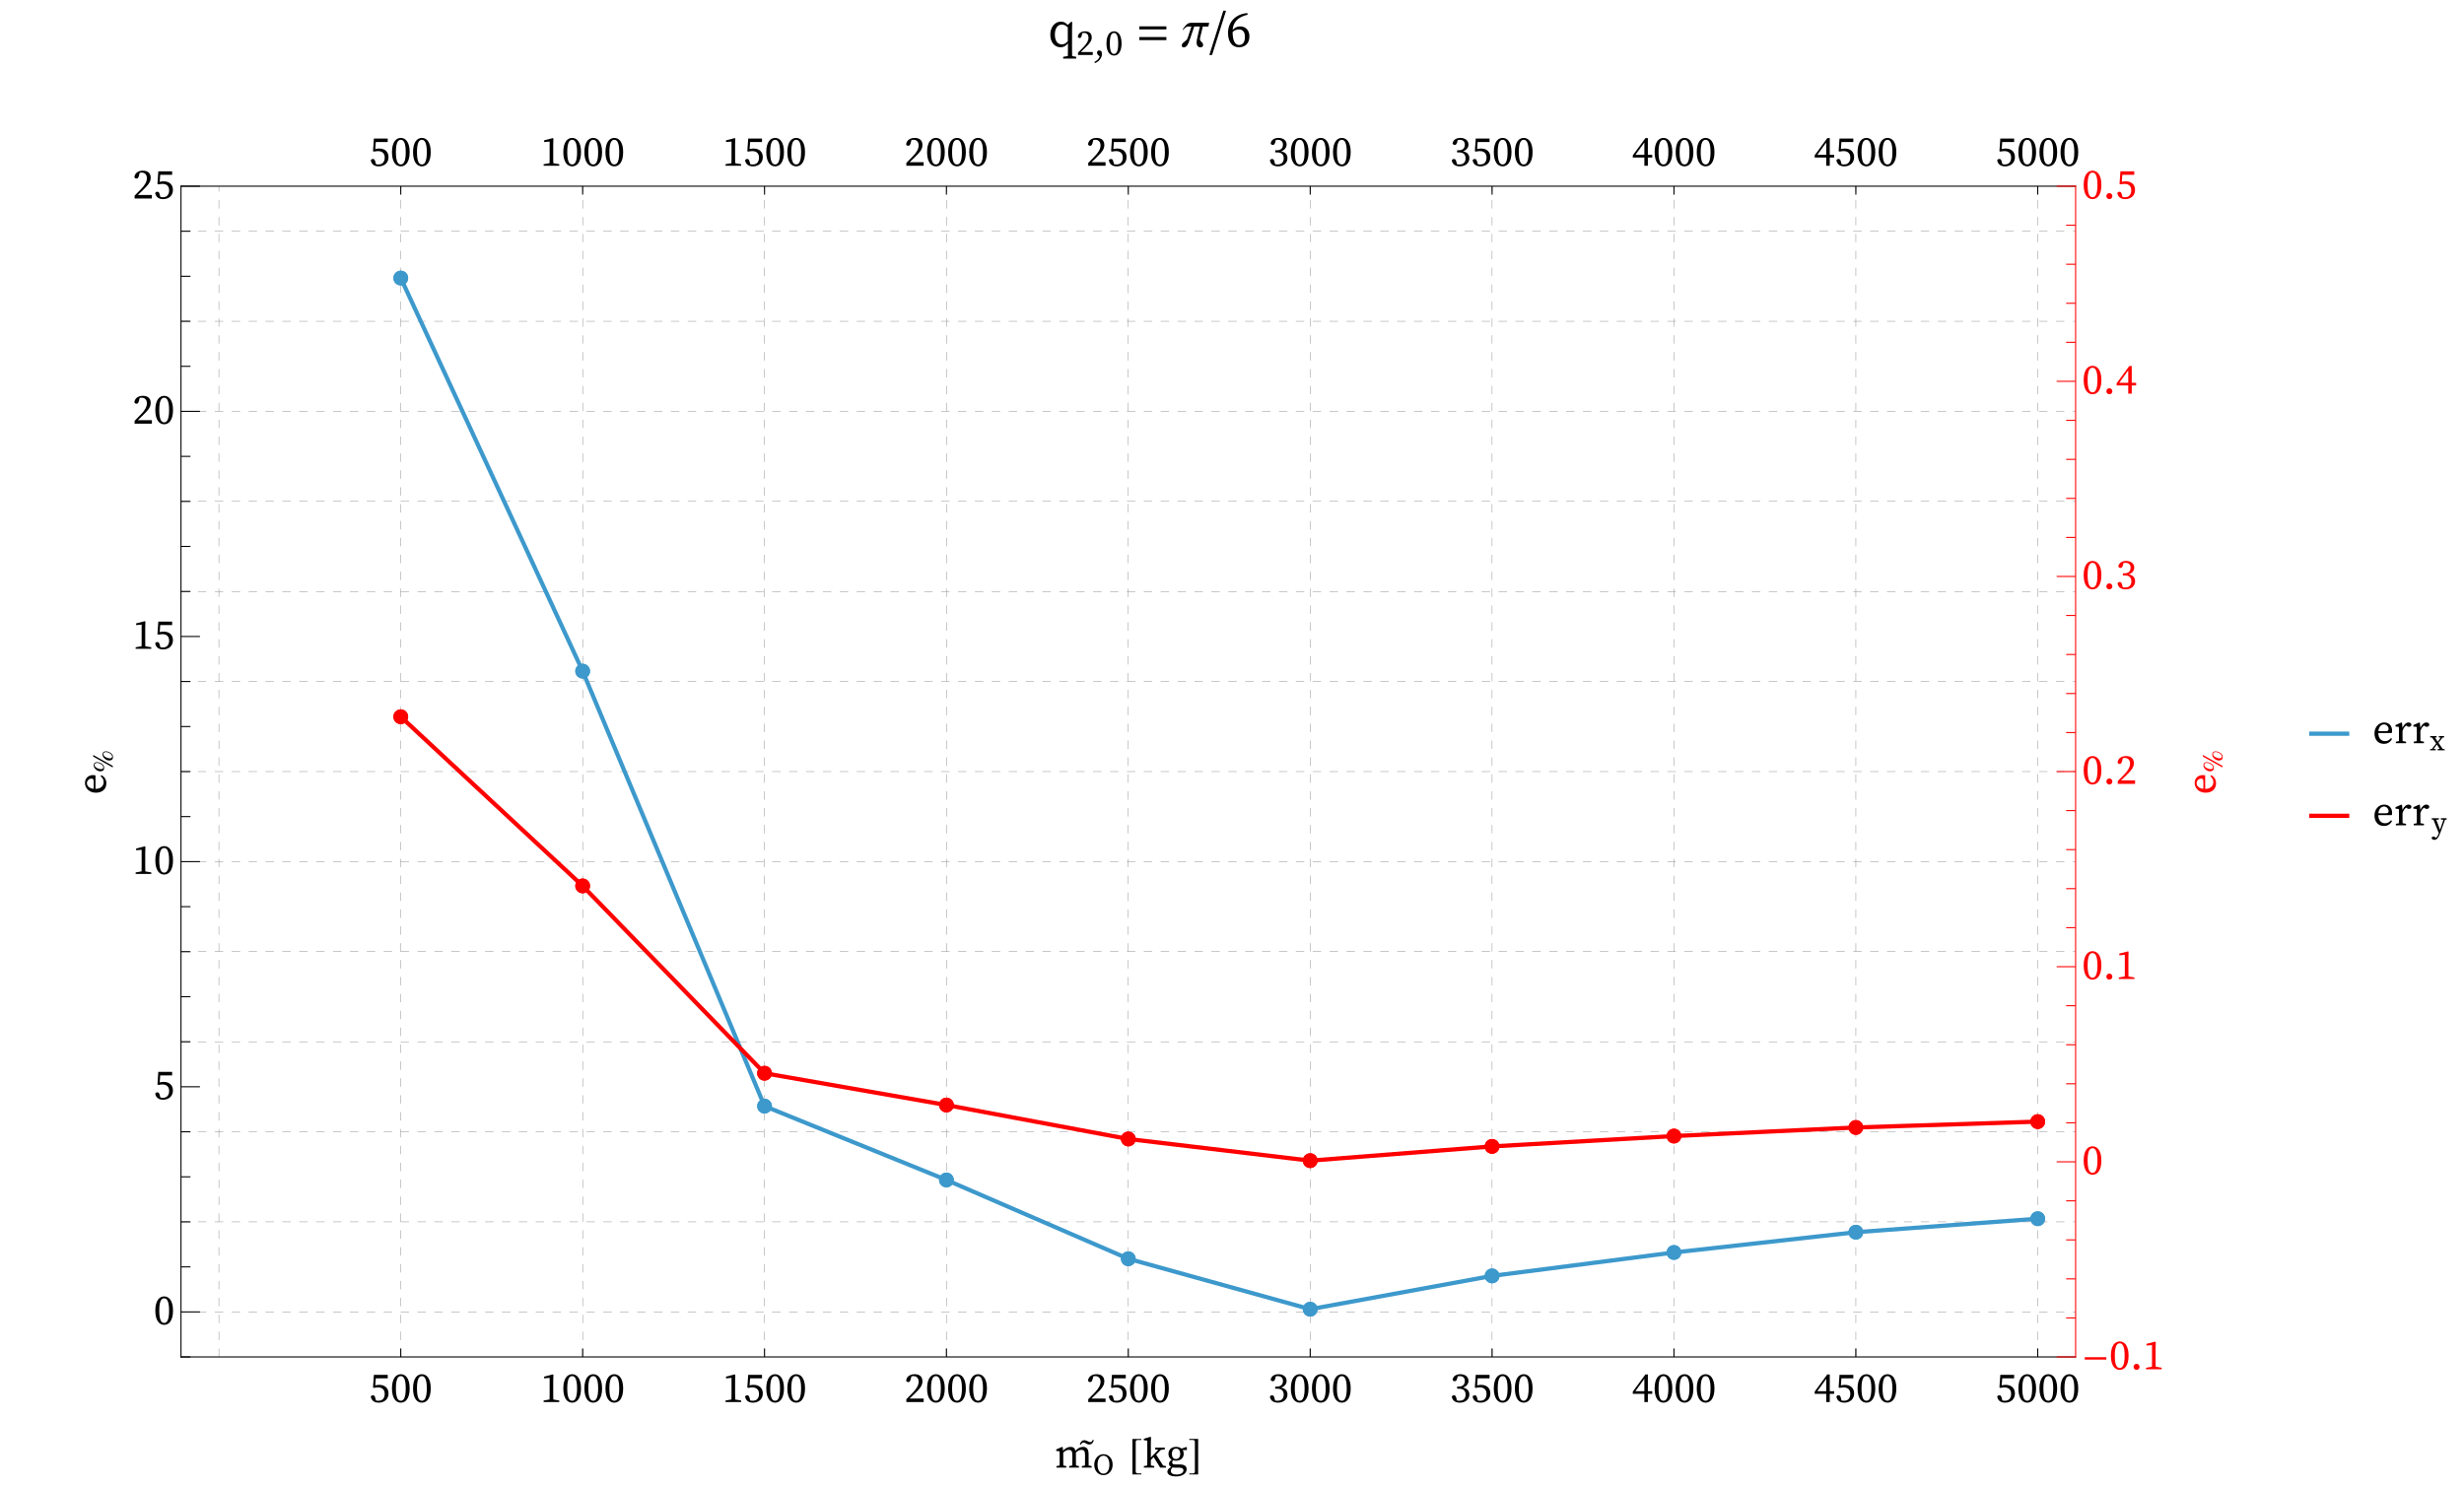 <?xml version="1.0" encoding="UTF-8"?>
<svg xmlns="http://www.w3.org/2000/svg" xmlns:xlink="http://www.w3.org/1999/xlink" width="1167pt" height="704pt" viewBox="0 0 1167 704" version="1.1">
<rect x="0" y="0" width="1167" height="704" fill="#333333" stroke="none"/>
<defs>
<g>
<symbol overflow="visible" id="glyph0-0">
<path style="stroke:none;" d="M 9.922 -1.898 L 9.922 -11.301 L 6.961 -6.602 Z M 9.281 -1 L 6.359 -5.641 L 3.441 -1 Z M 2.801 -1.898 L 5.762 -6.602 L 2.801 -11.301 Z M 3.441 -12.199 L 6.359 -7.559 L 9.281 -12.199 Z M 11.121 0 L 1.602 0 L 1.602 -13.199 L 11.121 -13.199 Z M 11.121 0 "/>
</symbol>
<symbol overflow="visible" id="glyph0-1">
<path style="stroke:none;" d="M 2.898 -7.898 C 3.5 -8.059 4.121 -8.141 4.762 -8.141 C 5.414 -8.141 6.012 -8.051 6.551 -7.871 C 7.09 -7.691 7.555 -7.426 7.941 -7.078 C 8.328 -6.734 8.625 -6.309 8.84 -5.801 C 9.055 -5.293 9.16 -4.707 9.16 -4.039 C 9.16 -3.398 9.051 -2.812 8.828 -2.281 C 8.609 -1.746 8.293 -1.289 7.879 -0.91 C 7.465 -0.531 6.973 -0.234 6.398 -0.02 C 5.824 0.195 5.191 0.301 4.5 0.301 C 3.473 0.301 2.645 0.062 2.012 -0.41 C 1.379 -0.883 0.961 -1.586 0.762 -2.52 C 0.934 -2.973 1.273 -3.199 1.781 -3.199 C 2.086 -3.199 2.32 -3.105 2.48 -2.922 C 2.641 -2.734 2.785 -2.375 2.922 -1.84 L 3.219 -0.762 C 3.434 -0.695 3.633 -0.648 3.82 -0.629 C 4.008 -0.609 4.191 -0.602 4.379 -0.602 C 5.352 -0.602 6.094 -0.898 6.602 -1.488 C 7.105 -2.082 7.359 -2.867 7.359 -3.84 C 7.359 -4.84 7.082 -5.602 6.531 -6.129 C 5.977 -6.656 5.215 -6.922 4.238 -6.922 C 3.652 -6.922 3.035 -6.848 2.379 -6.699 L 1.82 -6.859 L 2.238 -12.879 L 8.781 -12.879 L 8.781 -11.219 L 3.141 -11.219 Z M 2.898 -7.898 "/>
</symbol>
<symbol overflow="visible" id="glyph0-2">
<path style="stroke:none;" d="M 2.68 -6.441 C 2.68 -5.266 2.742 -4.305 2.871 -3.551 C 2.996 -2.797 3.168 -2.199 3.379 -1.762 C 3.594 -1.32 3.844 -1.016 4.129 -0.852 C 4.418 -0.684 4.715 -0.602 5.02 -0.602 C 5.312 -0.602 5.602 -0.684 5.879 -0.852 C 6.16 -1.016 6.41 -1.32 6.629 -1.762 C 6.852 -2.199 7.023 -2.797 7.148 -3.551 C 7.277 -4.305 7.34 -5.266 7.34 -6.441 C 7.34 -7.613 7.277 -8.578 7.148 -9.328 C 7.023 -10.082 6.852 -10.68 6.629 -11.121 C 6.41 -11.559 6.16 -11.863 5.879 -12.031 C 5.602 -12.195 5.312 -12.281 5.02 -12.281 C 4.715 -12.281 4.418 -12.195 4.129 -12.031 C 3.844 -11.863 3.594 -11.562 3.379 -11.129 C 3.168 -10.695 2.996 -10.102 2.871 -9.34 C 2.742 -8.578 2.68 -7.613 2.68 -6.441 Z M 5.02 -13.18 C 5.539 -13.18 6.055 -13.059 6.559 -12.82 C 7.066 -12.582 7.512 -12.195 7.898 -11.672 C 8.285 -11.145 8.602 -10.449 8.84 -9.59 C 9.078 -8.73 9.199 -7.68 9.199 -6.441 C 9.199 -5.199 9.078 -4.148 8.84 -3.289 C 8.602 -2.43 8.285 -1.738 7.898 -1.211 C 7.512 -0.684 7.066 -0.301 6.559 -0.059 C 6.055 0.18 5.539 0.301 5.02 0.301 C 4.488 0.301 3.965 0.18 3.461 -0.059 C 2.953 -0.301 2.508 -0.684 2.121 -1.211 C 1.734 -1.738 1.422 -2.43 1.18 -3.289 C 0.941 -4.148 0.82 -5.199 0.82 -6.441 C 0.82 -7.68 0.941 -8.73 1.18 -9.59 C 1.418 -10.449 1.734 -11.145 2.121 -11.672 C 2.508 -12.199 2.953 -12.578 3.461 -12.82 C 3.969 -13.059 4.488 -13.18 5.02 -13.18 Z M 5.02 -13.18 "/>
</symbol>
<symbol overflow="visible" id="glyph0-3">
<path style="stroke:none;" d="M 8.879 -0.719 L 8.879 0 L 1.48 0 L 1.48 -0.719 L 4.281 -1.199 C 4.293 -1.707 4.305 -2.211 4.309 -2.711 C 4.316 -3.211 4.32 -3.715 4.32 -4.219 L 4.32 -11.441 L 1.719 -11.219 L 1.719 -12.039 L 5.82 -13.078 L 6.102 -12.898 L 6.02 -10.039 L 6.02 -4.219 C 6.02 -3.715 6.023 -3.211 6.031 -2.711 C 6.035 -2.211 6.047 -1.707 6.059 -1.199 Z M 8.879 -0.719 "/>
</symbol>
<symbol overflow="visible" id="glyph0-4">
<path style="stroke:none;" d="M 9.18 -1.66 L 9.18 0 L 0.98 0 L 0.98 -1.32 L 4.059 -4.48 C 4.992 -5.441 5.684 -6.336 6.129 -7.172 C 6.578 -8.004 6.801 -8.812 6.801 -9.602 C 6.801 -10.426 6.582 -11.078 6.148 -11.559 C 5.715 -12.039 5.133 -12.281 4.398 -12.281 C 4.266 -12.281 4.117 -12.273 3.949 -12.262 C 3.781 -12.246 3.602 -12.219 3.398 -12.18 L 3.039 -10.801 C 2.906 -10.309 2.754 -9.957 2.578 -9.75 C 2.406 -9.543 2.18 -9.441 1.898 -9.441 C 1.445 -9.441 1.105 -9.66 0.879 -10.102 C 0.934 -10.621 1.078 -11.074 1.309 -11.461 C 1.543 -11.848 1.844 -12.168 2.211 -12.422 C 2.578 -12.676 2.988 -12.863 3.449 -12.988 C 3.91 -13.117 4.395 -13.18 4.898 -13.18 C 5.555 -13.18 6.113 -13.098 6.578 -12.93 C 7.047 -12.762 7.43 -12.531 7.73 -12.23 C 8.031 -11.93 8.25 -11.574 8.391 -11.16 C 8.531 -10.746 8.602 -10.293 8.602 -9.801 C 8.602 -9.359 8.539 -8.934 8.422 -8.52 C 8.301 -8.105 8.098 -7.672 7.809 -7.219 C 7.523 -6.766 7.148 -6.281 6.68 -5.762 C 6.215 -5.242 5.633 -4.648 4.941 -3.98 L 2.52 -1.66 Z M 9.18 -1.66 "/>
</symbol>
<symbol overflow="visible" id="glyph0-5">
<path style="stroke:none;" d="M 3.422 -11.16 C 3.301 -10.719 3.16 -10.395 3 -10.18 C 2.84 -9.965 2.586 -9.859 2.238 -9.859 C 2.012 -9.859 1.812 -9.918 1.641 -10.031 C 1.469 -10.145 1.332 -10.332 1.238 -10.602 C 1.426 -11.48 1.859 -12.129 2.539 -12.551 C 3.219 -12.969 4.02 -13.18 4.941 -13.18 C 5.527 -13.18 6.059 -13.102 6.531 -12.949 C 7.004 -12.797 7.406 -12.582 7.738 -12.309 C 8.074 -12.035 8.328 -11.707 8.512 -11.32 C 8.691 -10.934 8.781 -10.508 8.781 -10.039 C 8.781 -9.305 8.555 -8.66 8.102 -8.102 C 7.648 -7.539 7.012 -7.113 6.199 -6.82 C 7.215 -6.621 7.965 -6.238 8.461 -5.672 C 8.953 -5.105 9.199 -4.398 9.199 -3.559 C 9.199 -3.012 9.094 -2.508 8.879 -2.039 C 8.668 -1.574 8.367 -1.168 7.98 -0.82 C 7.594 -0.473 7.121 -0.199 6.559 0 C 6 0.199 5.379 0.301 4.699 0.301 C 3.715 0.301 2.875 0.078 2.18 -0.371 C 1.488 -0.816 1.055 -1.539 0.879 -2.539 C 1.105 -2.98 1.445 -3.199 1.898 -3.199 C 2.234 -3.199 2.48 -3.09 2.641 -2.871 C 2.801 -2.648 2.941 -2.285 3.059 -1.781 L 3.34 -0.738 C 3.555 -0.688 3.754 -0.648 3.941 -0.629 C 4.129 -0.609 4.293 -0.602 4.441 -0.602 C 5.441 -0.602 6.188 -0.859 6.68 -1.379 C 7.172 -1.898 7.422 -2.613 7.422 -3.52 C 7.422 -4.387 7.172 -5.066 6.672 -5.559 C 6.172 -6.055 5.406 -6.301 4.379 -6.301 L 3.398 -6.301 L 3.398 -7.32 L 4.199 -7.32 C 5.105 -7.32 5.809 -7.551 6.309 -8.012 C 6.809 -8.469 7.059 -9.125 7.059 -9.98 C 7.059 -10.715 6.848 -11.281 6.422 -11.68 C 5.992 -12.078 5.387 -12.281 4.602 -12.281 C 4.309 -12.281 4.008 -12.254 3.699 -12.199 Z M 3.422 -11.16 "/>
</symbol>
<symbol overflow="visible" id="glyph0-6">
<path style="stroke:none;" d="M 5.941 -5.141 L 5.941 -11 L 1.699 -5.141 Z M 9.68 -3.879 L 7.602 -3.879 L 7.602 0 L 5.941 0 L 5.941 -3.879 L 0.461 -3.879 L 0.461 -4.922 L 6.441 -13.078 L 7.602 -13.078 L 7.602 -5.141 L 9.68 -5.141 Z M 9.68 -3.879 "/>
</symbol>
<symbol overflow="visible" id="glyph0-7">
<path style="stroke:none;" d="M 3 0.301 C 2.602 0.301 2.262 0.16 1.988 -0.121 C 1.715 -0.398 1.578 -0.734 1.578 -1.121 C 1.578 -1.52 1.715 -1.859 1.988 -2.141 C 2.262 -2.422 2.602 -2.559 3 -2.559 C 3.398 -2.559 3.738 -2.422 4.012 -2.141 C 4.285 -1.859 4.422 -1.52 4.422 -1.121 C 4.422 -0.734 4.285 -0.398 4.012 -0.121 C 3.738 0.16 3.398 0.301 3 0.301 Z M 3 0.301 "/>
</symbol>
<symbol overflow="visible" id="glyph0-8">
<path style="stroke:none;" d="M 17.461 -0.719 L 17.461 0 L 12.82 0 L 12.82 -0.719 L 14.301 -1 C 14.312 -1.492 14.324 -2.035 14.328 -2.621 C 14.336 -3.207 14.34 -3.734 14.34 -4.199 L 14.34 -6 C 14.34 -6.922 14.207 -7.551 13.941 -7.891 C 13.672 -8.23 13.254 -8.398 12.68 -8.398 C 12.254 -8.398 11.824 -8.301 11.391 -8.102 C 10.957 -7.902 10.488 -7.566 9.98 -7.102 C 9.992 -6.953 10.004 -6.801 10.012 -6.641 C 10.016 -6.48 10.02 -6.309 10.02 -6.121 L 10.02 -4.199 C 10.02 -3.734 10.023 -3.211 10.031 -2.629 C 10.035 -2.051 10.047 -1.508 10.059 -1 L 11.461 -0.719 L 11.461 0 L 6.82 0 L 6.82 -0.719 L 8.301 -1 C 8.312 -1.492 8.324 -2.035 8.328 -2.621 C 8.336 -3.207 8.34 -3.734 8.34 -4.199 L 8.34 -5.961 C 8.34 -6.867 8.211 -7.5 7.949 -7.859 C 7.691 -8.219 7.273 -8.398 6.699 -8.398 C 6.234 -8.398 5.797 -8.297 5.391 -8.09 C 4.984 -7.883 4.527 -7.566 4.02 -7.141 L 4.02 -4.199 C 4.02 -3.758 4.023 -3.242 4.031 -2.648 C 4.035 -2.055 4.047 -1.508 4.059 -1 L 5.461 -0.719 L 5.461 0 L 0.82 0 L 0.82 -0.719 L 2.301 -1 C 2.312 -1.508 2.324 -2.055 2.328 -2.641 C 2.336 -3.227 2.34 -3.746 2.34 -4.199 L 2.34 -5.219 C 2.34 -5.766 2.332 -6.219 2.32 -6.578 C 2.309 -6.938 2.293 -7.32 2.281 -7.719 L 0.699 -7.898 L 0.699 -8.602 L 3.48 -9.82 L 3.781 -9.621 L 3.941 -8 C 4.422 -8.547 4.965 -8.988 5.578 -9.32 C 6.191 -9.652 6.82 -9.82 7.461 -9.82 C 8.102 -9.82 8.613 -9.672 9 -9.379 C 9.387 -9.086 9.66 -8.605 9.82 -7.941 C 10.34 -8.582 10.914 -9.055 11.539 -9.359 C 12.168 -9.668 12.809 -9.82 13.461 -9.82 C 14.273 -9.82 14.902 -9.547 15.352 -9 C 15.797 -8.453 16.02 -7.559 16.02 -6.32 L 16.02 -4.199 C 16.02 -3.734 16.023 -3.211 16.031 -2.629 C 16.035 -2.051 16.047 -1.508 16.059 -1 Z M 17.461 -0.719 "/>
</symbol>
<symbol overflow="visible" id="glyph0-9">
<path style="stroke:none;" d="M 10.961 -0.719 L 10.961 0 L 8.238 0 L 5.16 -4.961 L 3.82 -3.602 C 3.82 -3.176 3.824 -2.738 3.828 -2.301 C 3.836 -1.859 3.848 -1.426 3.859 -1 L 5.441 -0.719 L 5.441 0 L 0.52 0 L 0.52 -0.719 L 2.102 -1 C 2.113 -1.535 2.125 -2.07 2.129 -2.609 C 2.137 -3.148 2.141 -3.68 2.141 -4.199 L 2.141 -12.781 L 0.5 -12.98 L 0.5 -13.68 L 3.621 -14.578 L 3.898 -14.422 L 3.82 -11.578 L 3.82 -4.762 L 7.34 -8.422 L 5.879 -8.641 L 5.879 -9.461 L 10.441 -9.461 L 10.441 -8.641 L 8.52 -8.379 L 6.34 -6.16 L 9.641 -0.961 Z M 10.961 -0.719 "/>
</symbol>
<symbol overflow="visible" id="glyph0-10">
<path style="stroke:none;" d="M 4.738 -4.059 C 5.379 -4.059 5.879 -4.293 6.238 -4.762 C 6.598 -5.227 6.781 -5.832 6.781 -6.578 C 6.781 -7.301 6.613 -7.883 6.281 -8.328 C 5.945 -8.777 5.465 -9 4.84 -9 C 4.199 -9 3.703 -8.77 3.352 -8.309 C 2.996 -7.848 2.82 -7.254 2.82 -6.52 C 2.82 -5.785 2.988 -5.191 3.32 -4.738 C 3.652 -4.285 4.125 -4.059 4.738 -4.059 Z M 4.102 0.02 C 3.754 0.02 3.414 -0.012 3.078 -0.078 C 2.852 0.188 2.672 0.445 2.539 0.699 C 2.406 0.953 2.34 1.238 2.34 1.559 C 2.34 2.16 2.578 2.598 3.059 2.871 C 3.539 3.145 4.168 3.281 4.941 3.281 C 6.047 3.281 6.883 3.086 7.449 2.699 C 8.016 2.312 8.301 1.848 8.301 1.301 C 8.301 1.141 8.27 0.984 8.211 0.828 C 8.148 0.676 8.043 0.539 7.891 0.422 C 7.738 0.301 7.535 0.203 7.281 0.129 C 7.027 0.055 6.707 0.02 6.32 0.02 Z M 9.922 -8.301 L 7.98 -8.301 C 8.273 -7.793 8.422 -7.207 8.422 -6.539 C 8.422 -6.02 8.328 -5.559 8.141 -5.148 C 7.953 -4.742 7.699 -4.398 7.379 -4.121 C 7.059 -3.84 6.68 -3.625 6.238 -3.48 C 5.801 -3.332 5.32 -3.262 4.801 -3.262 C 4.535 -3.262 4.281 -3.277 4.039 -3.309 C 3.801 -3.344 3.566 -3.395 3.34 -3.461 C 3.234 -3.312 3.145 -3.156 3.07 -2.988 C 2.996 -2.824 2.961 -2.648 2.961 -2.461 C 2.961 -2.152 3.074 -1.914 3.301 -1.738 C 3.527 -1.566 3.934 -1.48 4.52 -1.48 L 6.602 -1.48 C 7.695 -1.48 8.504 -1.285 9.031 -0.898 C 9.559 -0.512 9.82 0.035 9.82 0.738 C 9.82 1.18 9.715 1.605 9.512 2.02 C 9.305 2.434 8.988 2.801 8.57 3.121 C 8.148 3.441 7.629 3.695 7.012 3.891 C 6.391 4.082 5.66 4.18 4.82 4.18 C 4.113 4.18 3.5 4.121 2.98 4 C 2.461 3.879 2.031 3.715 1.691 3.512 C 1.352 3.305 1.098 3.059 0.93 2.781 C 0.762 2.5 0.68 2.207 0.68 1.898 C 0.68 1.074 1.301 0.348 2.539 -0.281 C 2.152 -0.453 1.875 -0.676 1.711 -0.949 C 1.543 -1.223 1.461 -1.512 1.461 -1.82 C 1.461 -2.18 1.57 -2.512 1.789 -2.82 C 2.008 -3.125 2.328 -3.426 2.738 -3.719 C 2.273 -3.984 1.898 -4.352 1.621 -4.82 C 1.34 -5.285 1.199 -5.859 1.199 -6.539 C 1.199 -7.059 1.293 -7.523 1.48 -7.93 C 1.668 -8.336 1.922 -8.68 2.238 -8.961 C 2.559 -9.242 2.941 -9.453 3.379 -9.602 C 3.82 -9.746 4.301 -9.82 4.82 -9.82 C 5.875 -9.82 6.727 -9.547 7.379 -9 L 9.621 -9.762 L 9.922 -9.559 Z M 9.922 -8.301 "/>
</symbol>
<symbol overflow="visible" id="glyph0-11">
<path style="stroke:none;" d="M 6.422 -5.699 C 6.902 -5.699 7.219 -5.801 7.379 -6 C 7.539 -6.199 7.621 -6.445 7.621 -6.738 C 7.621 -7.02 7.562 -7.289 7.449 -7.551 C 7.336 -7.809 7.184 -8.039 6.988 -8.238 C 6.797 -8.438 6.57 -8.602 6.309 -8.719 C 6.051 -8.84 5.766 -8.898 5.461 -8.898 C 5.18 -8.898 4.891 -8.844 4.59 -8.73 C 4.289 -8.617 4.016 -8.43 3.77 -8.172 C 3.523 -7.91 3.309 -7.578 3.129 -7.172 C 2.949 -6.766 2.832 -6.273 2.781 -5.699 Z M 2.738 -4.84 C 2.766 -3.602 3.074 -2.648 3.66 -1.98 C 4.246 -1.312 5.02 -0.98 5.98 -0.98 C 6.621 -0.98 7.152 -1.113 7.578 -1.379 C 8.008 -1.645 8.398 -1.992 8.762 -2.422 L 9.238 -2.039 C 8.895 -1.32 8.398 -0.75 7.75 -0.328 C 7.102 0.09 6.32 0.301 5.398 0.301 C 4.719 0.301 4.105 0.188 3.559 -0.039 C 3.012 -0.266 2.547 -0.598 2.16 -1.031 C 1.773 -1.465 1.473 -1.988 1.262 -2.602 C 1.047 -3.215 0.941 -3.898 0.941 -4.66 C 0.941 -5.422 1.059 -6.117 1.301 -6.75 C 1.539 -7.383 1.871 -7.926 2.289 -8.379 C 2.711 -8.832 3.199 -9.188 3.762 -9.441 C 4.32 -9.695 4.914 -9.82 5.539 -9.82 C 6.059 -9.82 6.551 -9.734 7.012 -9.559 C 7.469 -9.387 7.867 -9.133 8.199 -8.801 C 8.531 -8.469 8.797 -8.059 8.988 -7.578 C 9.184 -7.098 9.281 -6.559 9.281 -5.961 C 9.281 -5.734 9.266 -5.527 9.238 -5.34 C 9.211 -5.152 9.18 -4.988 9.141 -4.84 Z M 2.738 -4.84 "/>
</symbol>
<symbol overflow="visible" id="glyph0-12">
<path style="stroke:none;" d="M 4 -7.281 C 4.348 -8.082 4.777 -8.703 5.289 -9.148 C 5.805 -9.598 6.332 -9.82 6.879 -9.82 C 7.172 -9.82 7.457 -9.742 7.73 -9.59 C 8.004 -9.438 8.172 -9.188 8.238 -8.84 C 8.238 -8.508 8.125 -8.242 7.898 -8.051 C 7.672 -7.855 7.387 -7.762 7.039 -7.762 C 6.625 -7.762 6.246 -7.926 5.898 -8.262 L 5.762 -8.398 C 5.348 -8.094 5 -7.73 4.719 -7.309 C 4.441 -6.891 4.207 -6.379 4.02 -5.781 L 4.02 -4.199 C 4.02 -3.758 4.023 -3.246 4.031 -2.66 C 4.035 -2.074 4.047 -1.527 4.059 -1.02 L 5.699 -0.719 L 5.699 0 L 0.859 0 L 0.859 -0.719 L 2.301 -0.98 C 2.312 -1.488 2.324 -2.035 2.328 -2.629 C 2.336 -3.223 2.34 -3.746 2.34 -4.199 L 2.34 -5.219 C 2.34 -5.766 2.332 -6.219 2.32 -6.578 C 2.309 -6.938 2.293 -7.32 2.281 -7.719 L 0.699 -7.898 L 0.699 -8.602 L 3.48 -9.82 L 3.781 -9.621 Z M 4 -7.281 "/>
</symbol>
<symbol overflow="visible" id="glyph1-0">
<path style="stroke:none;" d="M 1.25 0 L 1.25 -15.996 L 8.75 -15.996 L 8.75 0 Z M 2.5 -1.25 L 7.5 -1.25 L 7.5 -14.746 L 2.5 -14.746 Z M 2.5 -1.25 "/>
</symbol>
<symbol overflow="visible" id="glyph1-1">
<path style="stroke:none;" d="M 11.562 -4.578 L 1.32 -4.578 L 1.32 -5.703 L 11.562 -5.703 Z M 11.562 -4.578 "/>
</symbol>
<symbol overflow="visible" id="glyph1-2">
<path style="stroke:none;" d="M 6.621 -3.242 C 6.57 -2.723 6.348 -2.238 5.953 -1.793 C 5.559 -1.348 5.082 -1.125 4.523 -1.125 C 4.176 -1.125 3.887 -1.168 3.652 -1.258 C 3.418 -1.352 3.207 -1.457 3.016 -1.582 C 2.859 -1.688 2.672 -1.789 2.453 -1.891 C 2.23 -1.992 1.984 -2.039 1.719 -2.039 C 1.492 -2.039 1.262 -1.953 1.031 -1.781 C 0.801 -1.609 0.656 -1.391 0.594 -1.125 L 0 -1.125 C 0.117 -1.684 0.363 -2.16 0.738 -2.555 C 1.113 -2.949 1.598 -3.145 2.195 -3.145 C 2.426 -3.145 2.672 -3.09 2.938 -2.984 C 3.207 -2.875 3.453 -2.773 3.68 -2.676 C 3.922 -2.57 4.152 -2.473 4.371 -2.379 C 4.59 -2.285 4.766 -2.234 4.902 -2.234 C 5.195 -2.234 5.441 -2.336 5.641 -2.531 C 5.84 -2.727 5.969 -2.961 6.035 -3.242 Z M 6.621 -3.242 "/>
</symbol>
<symbol overflow="visible" id="glyph1-3">
<path style="stroke:none;" d="M 5.984 3.242 L 1.766 3.242 L 1.766 -13.562 L 5.984 -13.562 L 5.984 -13.078 L 4.227 -13.078 C 3.973 -13.078 3.758 -13 3.578 -12.844 C 3.398 -12.688 3.312 -12.484 3.312 -12.234 L 3.312 1.906 C 3.312 2.145 3.398 2.344 3.578 2.504 C 3.758 2.664 3.977 2.742 4.227 2.742 L 5.984 2.742 Z M 5.984 3.242 "/>
</symbol>
<symbol overflow="visible" id="glyph1-4">
<path style="stroke:none;" d="M 4.902 3.242 L 0.684 3.242 L 0.684 2.766 L 2.441 2.766 C 2.695 2.766 2.91 2.684 3.09 2.523 C 3.27 2.363 3.359 2.164 3.359 1.922 L 3.359 -12.258 C 3.359 -12.504 3.27 -12.703 3.09 -12.859 C 2.91 -13.016 2.695 -13.094 2.441 -13.094 L 0.684 -13.094 L 0.684 -13.586 L 4.902 -13.586 Z M 4.902 3.242 "/>
</symbol>
<symbol overflow="visible" id="glyph2-0">
<path style="stroke:none;" d="M 7.043 -1.348 L 7.043 -8.023 L 4.941 -4.688 Z M 6.59 -0.711 L 4.516 -4.004 L 2.441 -0.711 Z M 1.988 -1.348 L 4.09 -4.688 L 1.988 -8.023 Z M 2.441 -8.66 L 4.516 -5.367 L 6.59 -8.66 Z M 7.895 0 L 1.137 0 L 1.137 -9.371 L 7.895 -9.371 Z M 7.895 0 "/>
</symbol>
<symbol overflow="visible" id="glyph2-1">
<path style="stroke:none;" d="M 2.215 -4.742 C 2.215 -4.211 2.27 -3.695 2.379 -3.188 C 2.488 -2.68 2.656 -2.23 2.883 -1.832 C 3.109 -1.434 3.402 -1.113 3.758 -0.867 C 4.113 -0.621 4.535 -0.496 5.027 -0.496 C 5.52 -0.496 5.941 -0.621 6.297 -0.867 C 6.652 -1.113 6.945 -1.434 7.172 -1.832 C 7.398 -2.23 7.566 -2.68 7.676 -3.188 C 7.785 -3.695 7.84 -4.211 7.84 -4.742 C 7.84 -5.273 7.785 -5.793 7.676 -6.305 C 7.566 -6.816 7.398 -7.27 7.172 -7.668 C 6.945 -8.066 6.652 -8.387 6.297 -8.625 C 5.941 -8.867 5.52 -8.988 5.027 -8.988 C 4.535 -8.988 4.109 -8.867 3.758 -8.625 C 3.402 -8.383 3.109 -8.066 2.883 -7.668 C 2.656 -7.27 2.488 -6.816 2.379 -6.305 C 2.27 -5.793 2.215 -5.273 2.215 -4.742 Z M 5.027 -9.711 C 5.574 -9.711 6.109 -9.605 6.633 -9.395 C 7.152 -9.18 7.617 -8.863 8.023 -8.441 C 8.43 -8.02 8.758 -7.5 9.004 -6.879 C 9.25 -6.258 9.371 -5.547 9.371 -4.742 C 9.371 -3.965 9.25 -3.27 9.004 -2.656 C 8.758 -2.039 8.43 -1.52 8.023 -1.094 C 7.617 -0.668 7.152 -0.344 6.633 -0.121 C 6.109 0.102 5.574 0.215 5.027 0.215 C 4.477 0.215 3.941 0.105 3.414 -0.105 C 2.891 -0.32 2.422 -0.633 2.016 -1.051 C 1.609 -1.469 1.281 -1.984 1.035 -2.598 C 0.789 -3.215 0.668 -3.93 0.668 -4.742 C 0.668 -5.52 0.793 -6.215 1.043 -6.832 C 1.293 -7.445 1.625 -7.965 2.031 -8.391 C 2.438 -8.816 2.902 -9.145 3.422 -9.371 C 3.941 -9.598 4.477 -9.711 5.027 -9.711 Z M 5.027 -9.711 "/>
</symbol>
<symbol overflow="visible" id="glyph2-2">
<path style="stroke:none;" d="M 7.059 -0.512 L 7.059 0 L 3.719 0 L 3.719 -0.512 L 4.699 -0.695 L 3.352 -2.742 L 1.859 -0.695 L 2.883 -0.512 L 2.883 0 L 0.141 0 L 0.141 -0.512 L 1.051 -0.68 L 3.012 -3.25 L 1.094 -6.008 L 0.215 -6.133 L 0.215 -6.715 L 3.25 -6.715 L 3.25 -6.133 L 2.473 -6.008 L 3.777 -4.047 L 5.195 -5.977 L 4.289 -6.133 L 4.289 -6.715 L 6.801 -6.715 L 6.801 -6.133 L 6.02 -5.992 L 4.117 -3.551 L 6.105 -0.68 Z M 7.059 -0.512 "/>
</symbol>
<symbol overflow="visible" id="glyph2-3">
<path style="stroke:none;" d="M 7.07 -6.133 L 6.277 -5.965 L 4.145 -0.059 C 3.918 0.566 3.695 1.109 3.473 1.562 C 3.25 2.016 3.023 2.387 2.789 2.676 C 2.559 2.965 2.316 3.18 2.066 3.316 C 1.816 3.453 1.543 3.523 1.25 3.523 C 0.891 3.523 0.582 3.434 0.328 3.258 C 0.07 3.082 -0.059 2.855 -0.059 2.57 C -0.012 2.371 0.105 2.223 0.285 2.121 C 0.465 2.023 0.664 1.973 0.879 1.973 C 1.07 1.973 1.242 2.016 1.398 2.094 C 1.555 2.176 1.742 2.32 1.961 2.527 L 2.004 2.57 C 2.305 2.316 2.562 2.004 2.77 1.633 C 2.977 1.266 3.172 0.848 3.352 0.383 L 0.797 -6.008 L -0.027 -6.133 L -0.027 -6.715 L 3.395 -6.715 L 3.395 -6.121 L 2.16 -5.977 L 3.918 -1.25 L 5.523 -5.965 L 4.301 -6.133 L 4.301 -6.715 L 7.07 -6.715 Z M 7.07 -6.133 "/>
</symbol>
<symbol overflow="visible" id="glyph3-0">
<path style="stroke:none;" d="M -1.898 -9.922 L -11.301 -9.922 L -6.602 -6.961 Z M -1 -9.281 L -5.641 -6.359 L -1 -3.441 Z M -1.898 -2.801 L -6.602 -5.762 L -11.301 -2.801 Z M -12.199 -3.441 L -7.559 -6.359 L -12.199 -9.281 Z M 0 -11.121 L 0 -1.602 L -13.199 -1.602 L -13.199 -11.121 Z M 0 -11.121 "/>
</symbol>
<symbol overflow="visible" id="glyph3-1">
<path style="stroke:none;" d="M -5.699 -6.422 C -5.699 -6.902 -5.801 -7.219 -6 -7.379 C -6.199 -7.539 -6.445 -7.621 -6.738 -7.621 C -7.02 -7.621 -7.289 -7.562 -7.551 -7.449 C -7.809 -7.336 -8.039 -7.184 -8.238 -6.988 C -8.438 -6.797 -8.602 -6.57 -8.719 -6.309 C -8.84 -6.051 -8.898 -5.766 -8.898 -5.461 C -8.898 -5.18 -8.844 -4.891 -8.73 -4.59 C -8.617 -4.289 -8.43 -4.016 -8.172 -3.77 C -7.91 -3.523 -7.578 -3.309 -7.172 -3.129 C -6.766 -2.949 -6.273 -2.832 -5.699 -2.781 Z M -4.84 -2.738 C -3.602 -2.766 -2.648 -3.074 -1.98 -3.66 C -1.312 -4.246 -0.98 -5.02 -0.98 -5.98 C -0.98 -6.621 -1.113 -7.152 -1.379 -7.578 C -1.645 -8.008 -1.992 -8.398 -2.422 -8.762 L -2.039 -9.238 C -1.32 -8.895 -0.75 -8.398 -0.328 -7.75 C 0.09 -7.102 0.301 -6.32 0.301 -5.398 C 0.301 -4.719 0.188 -4.105 -0.039 -3.559 C -0.266 -3.012 -0.598 -2.547 -1.031 -2.16 C -1.465 -1.773 -1.988 -1.473 -2.602 -1.262 C -3.215 -1.047 -3.898 -0.941 -4.66 -0.941 C -5.422 -0.941 -6.117 -1.059 -6.75 -1.301 C -7.383 -1.539 -7.926 -1.871 -8.379 -2.289 C -8.832 -2.711 -9.188 -3.199 -9.441 -3.762 C -9.695 -4.32 -9.82 -4.914 -9.82 -5.539 C -9.82 -6.059 -9.734 -6.551 -9.559 -7.012 C -9.387 -7.469 -9.133 -7.867 -8.801 -8.199 C -8.469 -8.531 -8.059 -8.797 -7.578 -8.988 C -7.098 -9.184 -6.559 -9.281 -5.961 -9.281 C -5.734 -9.281 -5.527 -9.266 -5.34 -9.238 C -5.152 -9.211 -4.988 -9.18 -4.84 -9.141 Z M -4.84 -2.738 "/>
</symbol>
<symbol overflow="visible" id="glyph4-0">
<path style="stroke:none;" d="M 0 -0.875 L -11.195 -0.875 L -11.195 -6.125 L 0 -6.125 Z M -0.875 -1.75 L -0.875 -5.25 L -10.32 -5.25 L -10.32 -1.75 Z M -0.875 -1.75 "/>
</symbol>
<symbol overflow="visible" id="glyph4-1">
<path style="stroke:none;" d="M -7.547 -5.211 C -6.746 -5.211 -5.969 -4.957 -5.215 -4.449 C -4.465 -3.945 -4.086 -3.32 -4.086 -2.578 C -4.086 -1.973 -4.246 -1.535 -4.562 -1.27 C -4.879 -1 -5.332 -0.867 -5.922 -0.867 C -6.648 -0.867 -7.352 -1.164 -8.027 -1.75 C -8.703 -2.336 -9.043 -3.012 -9.043 -3.766 C -9.043 -4.188 -8.91 -4.531 -8.645 -4.801 C -8.379 -5.074 -8.012 -5.211 -7.547 -5.211 Z M -9.281 -8.625 L 0 -3.445 L 0 -2.699 L -9.281 -7.867 Z M -3.363 -10.336 C -2.562 -10.336 -1.785 -10.082 -1.031 -9.578 C -0.281 -9.07 0.094 -8.445 0.094 -7.703 C 0.094 -7.098 -0.062 -6.66 -0.379 -6.395 C -0.695 -6.129 -1.148 -5.996 -1.734 -5.996 C -2.465 -5.996 -3.168 -6.289 -3.844 -6.875 C -4.523 -7.465 -4.859 -8.137 -4.859 -8.895 C -4.859 -9.312 -4.727 -9.656 -4.461 -9.93 C -4.195 -10.199 -3.828 -10.336 -3.363 -10.336 Z M -7.52 -4.859 C -7.781 -4.859 -8.031 -4.781 -8.273 -4.621 C -8.52 -4.461 -8.641 -4.23 -8.641 -3.93 C -8.641 -3.336 -8.281 -2.848 -7.562 -2.457 C -6.84 -2.066 -6.184 -1.875 -5.586 -1.875 C -5.309 -1.875 -5.055 -1.938 -4.828 -2.07 C -4.602 -2.203 -4.492 -2.418 -4.492 -2.715 C -4.492 -3.25 -4.824 -3.742 -5.484 -4.191 C -6.148 -4.637 -6.828 -4.859 -7.52 -4.859 Z M -3.336 -9.988 C -3.594 -9.988 -3.848 -9.906 -4.09 -9.75 C -4.336 -9.59 -4.457 -9.359 -4.457 -9.059 C -4.457 -8.465 -4.098 -7.973 -3.375 -7.586 C -2.656 -7.195 -2 -7 -1.402 -7 C -1.125 -7 -0.871 -7.066 -0.645 -7.199 C -0.422 -7.332 -0.309 -7.543 -0.309 -7.84 C -0.309 -8.379 -0.641 -8.871 -1.301 -9.316 C -1.965 -9.766 -2.645 -9.988 -3.336 -9.988 Z M -3.336 -9.988 "/>
</symbol>
<symbol overflow="visible" id="glyph5-0">
<path style="stroke:none;" d="M 11.902 -2.281 L 11.902 -13.559 L 8.352 -7.922 Z M 11.137 -1.199 L 7.633 -6.77 L 4.129 -1.199 Z M 3.359 -2.281 L 6.91 -7.922 L 3.359 -13.559 Z M 4.129 -14.641 L 7.633 -9.07 L 11.137 -14.641 Z M 13.344 0 L 1.922 0 L 1.922 -15.84 L 13.344 -15.84 Z M 13.344 0 "/>
</symbol>
<symbol overflow="visible" id="glyph5-1">
<path style="stroke:none;" d="M 9.359 -9.07 C 8.801 -9.582 8.297 -9.938 7.848 -10.129 C 7.398 -10.32 6.969 -10.414 6.551 -10.414 C 6.105 -10.414 5.68 -10.32 5.281 -10.129 C 4.879 -9.938 4.527 -9.645 4.223 -9.254 C 3.918 -8.859 3.68 -8.367 3.504 -7.777 C 3.328 -7.184 3.238 -6.48 3.238 -5.664 C 3.238 -4.863 3.324 -4.172 3.492 -3.59 C 3.66 -3.004 3.891 -2.52 4.188 -2.137 C 4.484 -1.754 4.832 -1.469 5.23 -1.285 C 5.633 -1.102 6.07 -1.008 6.551 -1.008 C 7.078 -1.008 7.562 -1.129 8.004 -1.367 C 8.445 -1.609 8.895 -1.984 9.359 -2.496 Z M 13.344 4.871 L 13.344 5.711 L 7.176 5.711 L 7.176 4.871 L 9.383 4.512 C 9.398 3.855 9.41 3.211 9.422 2.578 C 9.43 1.949 9.434 1.312 9.434 0.672 L 9.434 -1.512 C 8.52 -0.266 7.367 0.359 5.977 0.359 C 5.238 0.359 4.57 0.215 3.973 -0.07 C 3.371 -0.359 2.855 -0.77 2.426 -1.297 C 1.992 -1.824 1.66 -2.453 1.43 -3.18 C 1.195 -3.906 1.078 -4.711 1.078 -5.594 C 1.078 -6.504 1.207 -7.34 1.465 -8.102 C 1.719 -8.859 2.07 -9.512 2.52 -10.055 C 2.969 -10.598 3.496 -11.023 4.105 -11.328 C 4.711 -11.633 5.375 -11.785 6.098 -11.785 C 6.672 -11.785 7.227 -11.668 7.766 -11.438 C 8.301 -11.203 8.824 -10.801 9.336 -10.223 L 11.062 -11.785 L 11.449 -11.543 L 11.375 -8.305 L 11.375 0.672 C 11.375 1.328 11.379 1.973 11.387 2.605 C 11.395 3.238 11.406 3.879 11.426 4.535 Z M 13.344 4.871 "/>
</symbol>
<symbol overflow="visible" id="glyph5-2">
<path style="stroke:none;" d="M 6.191 -0.719 C 7.023 -0.719 7.688 -1.035 8.184 -1.668 C 8.68 -2.301 8.93 -3.238 8.93 -4.488 C 8.93 -5.77 8.672 -6.688 8.16 -7.246 C 7.648 -7.809 6.969 -8.09 6.121 -8.09 C 5.609 -8.09 5.094 -7.996 4.57 -7.812 C 4.051 -7.629 3.559 -7.32 3.098 -6.887 C 3.113 -4.758 3.395 -3.199 3.949 -2.207 C 4.5 -1.215 5.246 -0.719 6.191 -0.719 Z M 10.223 -15.07 C 7.84 -14.496 6.09 -13.598 4.969 -12.371 C 3.848 -11.148 3.23 -9.641 3.121 -7.848 C 4.145 -8.969 5.32 -9.527 6.648 -9.527 C 7.305 -9.527 7.902 -9.422 8.449 -9.203 C 8.992 -8.988 9.457 -8.676 9.84 -8.27 C 10.223 -7.859 10.523 -7.367 10.738 -6.793 C 10.957 -6.215 11.062 -5.566 11.062 -4.848 C 11.062 -3.984 10.941 -3.227 10.691 -2.578 C 10.445 -1.93 10.102 -1.391 9.66 -0.961 C 9.219 -0.527 8.695 -0.199 8.09 0.023 C 7.48 0.246 6.824 0.359 6.121 0.359 C 4.504 0.359 3.234 -0.238 2.316 -1.441 C 1.395 -2.641 0.938 -4.328 0.938 -6.504 C 0.938 -7.672 1.129 -8.789 1.512 -9.852 C 1.895 -10.914 2.473 -11.871 3.238 -12.719 C 4.008 -13.566 4.965 -14.27 6.109 -14.82 C 7.254 -15.371 8.574 -15.711 10.078 -15.84 Z M 10.223 -15.07 "/>
</symbol>
<symbol overflow="visible" id="glyph6-0">
<path style="stroke:none;" d="M 8.453 -1.617 L 8.453 -9.629 L 5.93 -5.625 Z M 7.906 -0.852 L 5.418 -4.805 L 2.93 -0.852 Z M 2.387 -1.617 L 4.906 -5.625 L 2.387 -9.629 Z M 2.93 -10.395 L 5.418 -6.441 L 7.906 -10.395 Z M 9.473 0 L 1.363 0 L 1.363 -11.246 L 9.473 -11.246 Z M 9.473 0 "/>
</symbol>
<symbol overflow="visible" id="glyph6-1">
<path style="stroke:none;" d="M 7.82 -1.414 L 7.82 0 L 0.836 0 L 0.836 -1.125 L 3.461 -3.816 C 4.254 -4.633 4.844 -5.398 5.223 -6.109 C 5.602 -6.82 5.793 -7.508 5.793 -8.18 C 5.793 -8.883 5.609 -9.441 5.238 -9.848 C 4.871 -10.258 4.375 -10.461 3.75 -10.461 C 3.637 -10.461 3.508 -10.457 3.367 -10.445 C 3.223 -10.434 3.066 -10.41 2.898 -10.379 L 2.59 -9.203 C 2.477 -8.781 2.348 -8.484 2.199 -8.309 C 2.051 -8.133 1.855 -8.043 1.617 -8.043 C 1.23 -8.043 0.941 -8.23 0.75 -8.605 C 0.797 -9.047 0.918 -9.434 1.117 -9.766 C 1.316 -10.094 1.57 -10.367 1.883 -10.582 C 2.195 -10.797 2.547 -10.961 2.938 -11.066 C 3.332 -11.176 3.742 -11.23 4.176 -11.23 C 4.73 -11.23 5.207 -11.16 5.605 -11.016 C 6.004 -10.875 6.332 -10.676 6.586 -10.422 C 6.84 -10.164 7.027 -9.859 7.148 -9.508 C 7.27 -9.156 7.328 -8.77 7.328 -8.348 C 7.328 -7.973 7.277 -7.609 7.176 -7.258 C 7.07 -6.906 6.898 -6.539 6.652 -6.152 C 6.41 -5.766 6.09 -5.352 5.691 -4.906 C 5.293 -4.465 4.801 -3.957 4.207 -3.391 L 2.148 -1.414 Z M 7.82 -1.414 "/>
</symbol>
<symbol overflow="visible" id="glyph6-2">
<path style="stroke:none;" d="M 1.977 0.137 C 1.75 -0.059 1.586 -0.258 1.484 -0.469 C 1.383 -0.68 1.328 -0.891 1.328 -1.109 C 1.328 -1.402 1.418 -1.656 1.594 -1.867 C 1.77 -2.078 2.035 -2.18 2.387 -2.18 C 2.547 -2.18 2.711 -2.148 2.879 -2.078 C 3.051 -2.012 3.242 -1.879 3.461 -1.688 C 3.516 -1.473 3.562 -1.266 3.594 -1.066 C 3.629 -0.867 3.648 -0.66 3.648 -0.441 C 3.648 0.07 3.551 0.551 3.355 1.004 C 3.164 1.461 2.914 1.871 2.605 2.242 C 2.301 2.609 1.949 2.93 1.551 3.203 C 1.152 3.477 0.75 3.688 0.34 3.836 L 0.102 3.273 C 0.691 2.977 1.207 2.621 1.645 2.207 C 2.082 1.793 2.402 1.262 2.605 0.613 Z M 1.977 0.137 "/>
</symbol>
<symbol overflow="visible" id="glyph6-3">
<path style="stroke:none;" d="M 2.285 -5.488 C 2.285 -4.488 2.336 -3.668 2.445 -3.023 C 2.555 -2.383 2.699 -1.875 2.879 -1.5 C 3.062 -1.125 3.273 -0.867 3.52 -0.723 C 3.762 -0.582 4.016 -0.512 4.277 -0.512 C 4.527 -0.512 4.77 -0.582 5.008 -0.723 C 5.246 -0.867 5.461 -1.125 5.648 -1.5 C 5.836 -1.875 5.984 -2.383 6.094 -3.023 C 6.199 -3.668 6.254 -4.488 6.254 -5.488 C 6.254 -6.488 6.199 -7.309 6.094 -7.949 C 5.984 -8.59 5.836 -9.098 5.648 -9.473 C 5.461 -9.848 5.25 -10.109 5.008 -10.25 C 4.77 -10.391 4.527 -10.461 4.277 -10.461 C 4.016 -10.461 3.762 -10.391 3.52 -10.25 C 3.273 -10.109 3.062 -9.852 2.879 -9.484 C 2.699 -9.113 2.555 -8.605 2.445 -7.957 C 2.336 -7.309 2.285 -6.488 2.285 -5.488 Z M 4.277 -11.23 C 4.719 -11.23 5.156 -11.129 5.59 -10.922 C 6.02 -10.719 6.402 -10.391 6.73 -9.941 C 7.059 -9.492 7.328 -8.902 7.531 -8.172 C 7.734 -7.438 7.84 -6.543 7.84 -5.488 C 7.84 -4.43 7.734 -3.535 7.531 -2.805 C 7.328 -2.07 7.059 -1.48 6.73 -1.031 C 6.402 -0.582 6.02 -0.254 5.59 -0.051 C 5.156 0.152 4.719 0.254 4.277 0.254 C 3.824 0.254 3.379 0.152 2.949 -0.051 C 2.516 -0.254 2.137 -0.582 1.805 -1.031 C 1.477 -1.48 1.211 -2.07 1.004 -2.805 C 0.801 -3.535 0.699 -4.43 0.699 -5.488 C 0.699 -6.543 0.801 -7.438 1.004 -8.172 C 1.211 -8.902 1.477 -9.492 1.805 -9.941 C 2.137 -10.391 2.516 -10.719 2.949 -10.922 C 3.379 -11.125 3.824 -11.23 4.277 -11.23 Z M 4.277 -11.23 "/>
</symbol>
<symbol overflow="visible" id="glyph7-0">
<path style="stroke:none;" d="M 1.562 0 L 1.562 -19.996 L 10.938 -19.996 L 10.938 0 Z M 3.125 -1.562 L 9.375 -1.562 L 9.375 -18.434 L 3.125 -18.434 Z M 3.125 -1.562 "/>
</symbol>
<symbol overflow="visible" id="glyph7-1">
<path style="stroke:none;" d="M 14.477 -8.105 L 1.648 -8.105 L 1.648 -9.547 L 14.477 -9.547 Z M 14.477 -3.027 L 1.648 -3.027 L 1.648 -4.48 L 14.477 -4.48 Z M 14.477 -3.027 "/>
</symbol>
<symbol overflow="visible" id="glyph7-2">
<path style="stroke:none;" d="M 13.023 -11.23 L 12.648 -9.473 L 10.023 -9.473 L 8.754 -4.25 C 8.727 -4.133 8.707 -4.016 8.684 -3.887 C 8.664 -3.762 8.656 -3.641 8.656 -3.527 C 8.656 -3.18 8.734 -2.898 8.898 -2.691 C 9.062 -2.484 9.227 -2.312 9.398 -2.172 C 9.504 -2.082 9.656 -1.93 9.852 -1.715 C 10.047 -1.5 10.145 -1.148 10.145 -0.66 C 10.145 -0.301 10.031 -0.039 9.809 0.129 C 9.586 0.297 9.281 0.379 8.898 0.379 C 8.312 0.379 7.863 0.172 7.551 -0.238 C 7.238 -0.648 7.078 -1.18 7.078 -1.832 C 7.078 -2.199 7.102 -2.527 7.148 -2.82 C 7.191 -3.113 7.258 -3.461 7.348 -3.871 L 8.629 -9.473 L 5.945 -9.473 L 4.078 -3.93 C 3.461 -2.082 2.918 -0.898 2.461 -0.379 C 2 0.141 1.516 0.402 1 0.402 C 0.75 0.402 0.531 0.352 0.348 0.25 C 0.164 0.148 0.074 -0.082 0.074 -0.438 C 0.074 -0.961 0.266 -1.383 0.648 -1.711 C 1.031 -2.035 1.219 -2.195 1.219 -2.195 C 1.504 -2.418 1.809 -2.668 2.129 -2.949 C 2.453 -3.23 2.68 -3.574 2.82 -3.98 L 4.625 -9.473 L 3.172 -9.473 C 2.637 -9.473 2.133 -9.266 1.668 -8.855 C 1.199 -8.445 0.898 -8.117 0.77 -7.875 L 0.5 -7.875 C 0.613 -8.348 1.055 -9.023 1.82 -9.906 C 2.586 -10.789 3.434 -11.23 4.371 -11.23 Z M 13.023 -11.23 "/>
</symbol>
<symbol overflow="visible" id="glyph7-3">
<path style="stroke:none;" d="M 7.922 -16.957 L 1.293 4.027 L 0 4.027 L 6.629 -16.957 Z M 7.922 -16.957 "/>
</symbol>
</g>
<clipPath id="clip1">
  <path d="M 1093.441 346 L 1113.84 346 L 1113.84 349 L 1093.441 349 Z M 1093.441 346 "/>
</clipPath>
<clipPath id="clip2">
  <path d="M 1093.441 385 L 1113.84 385 L 1113.84 388 L 1093.441 388 Z M 1093.441 385 "/>
</clipPath>
</defs>
<g id="surface342">
<path style=" stroke:none;fill-rule:evenodd;fill:rgb(99.998%,99.998%,99.998%);fill-opacity:1;" d="M 0 703.922 L 1167.121 703.922 L 1167.121 0 L 0 0 Z M 0 703.922 "/>
<path style=" stroke:none;fill-rule:evenodd;fill:rgb(100%,100%,100%);fill-opacity:1;" d="M 0 703.922 L 1167.121 703.922 L 1167.121 0 L 0 0 Z M 0 703.922 "/>
<path style=" stroke:none;fill-rule:evenodd;fill:rgb(100%,100%,100%);fill-opacity:1;" d="M 0 702.961 L 1088.879 702.961 L 1088.879 30 L 0 30 Z M 0 702.961 "/>
<path style="fill:none;stroke-width:0.2;stroke-linecap:butt;stroke-linejoin:miter;stroke:rgb(50.001%,50.001%,50.001%);stroke-opacity:1;stroke-dasharray:4,4;stroke-miterlimit:3.25;" d="M 169.672 647.797 L 169.672 93.203 " transform="matrix(1,0,0,1,-66,-5)"/>
<path style="fill:none;stroke-width:0.2;stroke-linecap:butt;stroke-linejoin:miter;stroke:rgb(50.001%,50.001%,50.001%);stroke-opacity:1;stroke-dasharray:4,4;stroke-miterlimit:3.25;" d="M 255.816 647.797 L 255.816 93.203 " transform="matrix(1,0,0,1,-66,-5)"/>
<path style="fill:none;stroke-width:0.2;stroke-linecap:butt;stroke-linejoin:miter;stroke:rgb(50.001%,50.001%,50.001%);stroke-opacity:1;stroke-dasharray:4,4;stroke-miterlimit:3.25;" d="M 341.957 647.797 L 341.957 93.203 " transform="matrix(1,0,0,1,-66,-5)"/>
<path style="fill:none;stroke-width:0.2;stroke-linecap:butt;stroke-linejoin:miter;stroke:rgb(50.001%,50.001%,50.001%);stroke-opacity:1;stroke-dasharray:4,4;stroke-miterlimit:3.25;" d="M 428.102 647.797 L 428.102 93.203 " transform="matrix(1,0,0,1,-66,-5)"/>
<path style="fill:none;stroke-width:0.2;stroke-linecap:butt;stroke-linejoin:miter;stroke:rgb(50.001%,50.001%,50.001%);stroke-opacity:1;stroke-dasharray:4,4;stroke-miterlimit:3.25;" d="M 514.246 647.797 L 514.246 93.203 " transform="matrix(1,0,0,1,-66,-5)"/>
<path style="fill:none;stroke-width:0.2;stroke-linecap:butt;stroke-linejoin:miter;stroke:rgb(50.001%,50.001%,50.001%);stroke-opacity:1;stroke-dasharray:4,4;stroke-miterlimit:3.25;" d="M 600.391 647.797 L 600.391 93.203 " transform="matrix(1,0,0,1,-66,-5)"/>
<path style="fill:none;stroke-width:0.2;stroke-linecap:butt;stroke-linejoin:miter;stroke:rgb(50.001%,50.001%,50.001%);stroke-opacity:1;stroke-dasharray:4,4;stroke-miterlimit:3.25;" d="M 686.535 647.797 L 686.535 93.203 " transform="matrix(1,0,0,1,-66,-5)"/>
<path style="fill:none;stroke-width:0.2;stroke-linecap:butt;stroke-linejoin:miter;stroke:rgb(50.001%,50.001%,50.001%);stroke-opacity:1;stroke-dasharray:4,4;stroke-miterlimit:3.25;" d="M 772.68 647.797 L 772.68 93.203 " transform="matrix(1,0,0,1,-66,-5)"/>
<path style="fill:none;stroke-width:0.2;stroke-linecap:butt;stroke-linejoin:miter;stroke:rgb(50.001%,50.001%,50.001%);stroke-opacity:1;stroke-dasharray:4,4;stroke-miterlimit:3.25;" d="M 858.82 647.797 L 858.82 93.203 " transform="matrix(1,0,0,1,-66,-5)"/>
<path style="fill:none;stroke-width:0.2;stroke-linecap:butt;stroke-linejoin:miter;stroke:rgb(50.001%,50.001%,50.001%);stroke-opacity:1;stroke-dasharray:4,4;stroke-miterlimit:3.25;" d="M 944.965 647.797 L 944.965 93.203 " transform="matrix(1,0,0,1,-66,-5)"/>
<path style="fill:none;stroke-width:0.2;stroke-linecap:butt;stroke-linejoin:miter;stroke:rgb(50.001%,50.001%,50.001%);stroke-opacity:1;stroke-dasharray:4,4;stroke-miterlimit:3.25;" d="M 1031.109 647.797 L 1031.109 93.203 " transform="matrix(1,0,0,1,-66,-5)"/>
<path style="fill:none;stroke-width:0.2;stroke-linecap:butt;stroke-linejoin:miter;stroke:rgb(50.001%,50.001%,50.001%);stroke-opacity:1;stroke-dasharray:4,4;stroke-miterlimit:3.25;" d="M 151.723 626.469 L 1049.055 626.469 " transform="matrix(1,0,0,1,-66,-5)"/>
<path style="fill:none;stroke-width:0.2;stroke-linecap:butt;stroke-linejoin:miter;stroke:rgb(50.001%,50.001%,50.001%);stroke-opacity:1;stroke-dasharray:4,4;stroke-miterlimit:3.25;" d="M 151.723 583.805 L 1049.055 583.805 " transform="matrix(1,0,0,1,-66,-5)"/>
<path style="fill:none;stroke-width:0.2;stroke-linecap:butt;stroke-linejoin:miter;stroke:rgb(50.001%,50.001%,50.001%);stroke-opacity:1;stroke-dasharray:4,4;stroke-miterlimit:3.25;" d="M 151.723 541.145 L 1049.055 541.145 " transform="matrix(1,0,0,1,-66,-5)"/>
<path style="fill:none;stroke-width:0.2;stroke-linecap:butt;stroke-linejoin:miter;stroke:rgb(50.001%,50.001%,50.001%);stroke-opacity:1;stroke-dasharray:4,4;stroke-miterlimit:3.25;" d="M 151.723 498.484 L 1049.055 498.484 " transform="matrix(1,0,0,1,-66,-5)"/>
<path style="fill:none;stroke-width:0.2;stroke-linecap:butt;stroke-linejoin:miter;stroke:rgb(50.001%,50.001%,50.001%);stroke-opacity:1;stroke-dasharray:4,4;stroke-miterlimit:3.25;" d="M 151.723 455.824 L 1049.055 455.824 " transform="matrix(1,0,0,1,-66,-5)"/>
<path style="fill:none;stroke-width:0.2;stroke-linecap:butt;stroke-linejoin:miter;stroke:rgb(50.001%,50.001%,50.001%);stroke-opacity:1;stroke-dasharray:4,4;stroke-miterlimit:3.25;" d="M 151.723 413.164 L 1049.055 413.164 " transform="matrix(1,0,0,1,-66,-5)"/>
<path style="fill:none;stroke-width:0.2;stroke-linecap:butt;stroke-linejoin:miter;stroke:rgb(50.001%,50.001%,50.001%);stroke-opacity:1;stroke-dasharray:4,4;stroke-miterlimit:3.25;" d="M 151.723 370.5 L 1049.055 370.5 " transform="matrix(1,0,0,1,-66,-5)"/>
<path style="fill:none;stroke-width:0.2;stroke-linecap:butt;stroke-linejoin:miter;stroke:rgb(50.001%,50.001%,50.001%);stroke-opacity:1;stroke-dasharray:4,4;stroke-miterlimit:3.25;" d="M 151.723 327.84 L 1049.055 327.84 " transform="matrix(1,0,0,1,-66,-5)"/>
<path style="fill:none;stroke-width:0.2;stroke-linecap:butt;stroke-linejoin:miter;stroke:rgb(50.001%,50.001%,50.001%);stroke-opacity:1;stroke-dasharray:4,4;stroke-miterlimit:3.25;" d="M 151.723 285.18 L 1049.055 285.18 " transform="matrix(1,0,0,1,-66,-5)"/>
<path style="fill:none;stroke-width:0.2;stroke-linecap:butt;stroke-linejoin:miter;stroke:rgb(50.001%,50.001%,50.001%);stroke-opacity:1;stroke-dasharray:4,4;stroke-miterlimit:3.25;" d="M 151.723 242.52 L 1049.055 242.52 " transform="matrix(1,0,0,1,-66,-5)"/>
<path style="fill:none;stroke-width:0.2;stroke-linecap:butt;stroke-linejoin:miter;stroke:rgb(50.001%,50.001%,50.001%);stroke-opacity:1;stroke-dasharray:4,4;stroke-miterlimit:3.25;" d="M 151.723 199.855 L 1049.055 199.855 " transform="matrix(1,0,0,1,-66,-5)"/>
<path style="fill:none;stroke-width:0.2;stroke-linecap:butt;stroke-linejoin:miter;stroke:rgb(50.001%,50.001%,50.001%);stroke-opacity:1;stroke-dasharray:4,4;stroke-miterlimit:3.25;" d="M 151.723 157.195 L 1049.055 157.195 " transform="matrix(1,0,0,1,-66,-5)"/>
<path style="fill:none;stroke-width:0.2;stroke-linecap:butt;stroke-linejoin:miter;stroke:rgb(50.001%,50.001%,50.001%);stroke-opacity:1;stroke-dasharray:4,4;stroke-miterlimit:3.25;" d="M 151.723 114.535 L 1049.055 114.535 " transform="matrix(1,0,0,1,-66,-5)"/>
<path style="fill:none;stroke-width:2;stroke-linecap:square;stroke-linejoin:miter;stroke:rgb(23.999%,60%,80%);stroke-opacity:1;stroke-miterlimit:3.25;" d="M 255.816 136.719 L 341.957 322.934 L 428.102 528.988 L 514.246 563.969 L 600.391 601.297 L 686.535 625.188 L 772.68 609.402 L 858.82 598.312 L 944.965 588.711 L 1031.109 582.312 " transform="matrix(1,0,0,1,-66,-5)"/>
<path style=" stroke:none;fill-rule:evenodd;fill:rgb(23.999%,60%,80%);fill-opacity:1;" d="M 193.316 131.719 C 193.316 132.648 192.945 133.539 192.289 134.195 C 191.633 134.852 190.742 135.219 189.816 135.219 C 188.887 135.219 187.996 134.852 187.34 134.195 C 186.684 133.539 186.316 132.648 186.316 131.719 C 186.316 130.789 186.684 129.898 187.34 129.242 C 187.996 128.586 188.887 128.219 189.816 128.219 C 190.742 128.219 191.633 128.586 192.289 129.242 C 192.945 129.898 193.316 130.789 193.316 131.719 Z M 193.316 131.719 "/>
<path style=" stroke:none;fill-rule:evenodd;fill:rgb(23.999%,60%,80%);fill-opacity:1;" d="M 279.457 317.934 C 279.457 318.863 279.09 319.754 278.434 320.41 C 277.777 321.066 276.887 321.434 275.957 321.434 C 275.031 321.434 274.141 321.066 273.484 320.41 C 272.828 319.754 272.457 318.863 272.457 317.934 C 272.457 317.004 272.828 316.117 273.484 315.461 C 274.141 314.805 275.031 314.434 275.957 314.434 C 276.887 314.434 277.777 314.805 278.434 315.461 C 279.09 316.117 279.457 317.004 279.457 317.934 Z M 279.457 317.934 "/>
<path style=" stroke:none;fill-rule:evenodd;fill:rgb(23.999%,60%,80%);fill-opacity:1;" d="M 365.602 523.988 C 365.602 524.914 365.234 525.805 364.578 526.461 C 363.922 527.117 363.031 527.488 362.102 527.488 C 361.176 527.488 360.285 527.117 359.629 526.461 C 358.973 525.805 358.602 524.914 358.602 523.988 C 358.602 523.059 358.973 522.168 359.629 521.512 C 360.285 520.855 361.176 520.488 362.102 520.488 C 363.031 520.488 363.922 520.855 364.578 521.512 C 365.234 522.168 365.602 523.059 365.602 523.988 Z M 365.602 523.988 "/>
<path style=" stroke:none;fill-rule:evenodd;fill:rgb(23.999%,60%,80%);fill-opacity:1;" d="M 451.746 558.969 C 451.746 559.898 451.379 560.789 450.723 561.445 C 450.066 562.102 449.176 562.469 448.246 562.469 C 447.316 562.469 446.43 562.102 445.773 561.445 C 445.113 560.789 444.746 559.898 444.746 558.969 C 444.746 558.039 445.113 557.152 445.773 556.492 C 446.43 555.836 447.316 555.469 448.246 555.469 C 449.176 555.469 450.066 555.836 450.723 556.492 C 451.379 557.152 451.746 558.039 451.746 558.969 Z M 451.746 558.969 "/>
<path style=" stroke:none;fill-rule:evenodd;fill:rgb(23.999%,60%,80%);fill-opacity:1;" d="M 537.891 596.297 C 537.891 597.227 537.523 598.117 536.863 598.773 C 536.207 599.43 535.32 599.797 534.391 599.797 C 533.461 599.797 532.57 599.43 531.914 598.773 C 531.258 598.117 530.891 597.227 530.891 596.297 C 530.891 595.367 531.258 594.48 531.914 593.824 C 532.57 593.168 533.461 592.797 534.391 592.797 C 535.32 592.797 536.207 593.168 536.863 593.824 C 537.523 594.48 537.891 595.367 537.891 596.297 Z M 537.891 596.297 "/>
<path style=" stroke:none;fill-rule:evenodd;fill:rgb(23.999%,60%,80%);fill-opacity:1;" d="M 624.035 620.188 C 624.035 621.117 623.664 622.008 623.008 622.664 C 622.352 623.32 621.461 623.688 620.535 623.688 C 619.605 623.688 618.715 623.32 618.059 622.664 C 617.402 622.008 617.035 621.117 617.035 620.188 C 617.035 619.258 617.402 618.367 618.059 617.711 C 618.715 617.055 619.605 616.688 620.535 616.688 C 621.461 616.688 622.352 617.055 623.008 617.711 C 623.664 618.367 624.035 619.258 624.035 620.188 Z M 624.035 620.188 "/>
<path style=" stroke:none;fill-rule:evenodd;fill:rgb(23.999%,60%,80%);fill-opacity:1;" d="M 710.18 604.402 C 710.18 605.332 709.809 606.223 709.152 606.879 C 708.496 607.535 707.605 607.902 706.68 607.902 C 705.75 607.902 704.859 607.535 704.203 606.879 C 703.547 606.223 703.18 605.332 703.18 604.402 C 703.18 603.477 703.547 602.586 704.203 601.93 C 704.859 601.273 705.75 600.902 706.68 600.902 C 707.605 600.902 708.496 601.273 709.152 601.93 C 709.809 602.586 710.18 603.477 710.18 604.402 Z M 710.18 604.402 "/>
<path style=" stroke:none;fill-rule:evenodd;fill:rgb(23.999%,60%,80%);fill-opacity:1;" d="M 796.32 593.312 C 796.32 594.238 795.953 595.129 795.297 595.785 C 794.641 596.441 793.75 596.812 792.82 596.812 C 791.895 596.812 791.004 596.441 790.348 595.785 C 789.691 595.129 789.32 594.238 789.32 593.312 C 789.32 592.383 789.691 591.492 790.348 590.836 C 791.004 590.18 791.895 589.812 792.82 589.812 C 793.75 589.812 794.641 590.18 795.297 590.836 C 795.953 591.492 796.32 592.383 796.32 593.312 Z M 796.32 593.312 "/>
<path style=" stroke:none;fill-rule:evenodd;fill:rgb(23.999%,60%,80%);fill-opacity:1;" d="M 882.465 583.711 C 882.465 584.641 882.098 585.531 881.441 586.188 C 880.785 586.844 879.895 587.211 878.965 587.211 C 878.039 587.211 877.148 586.844 876.492 586.188 C 875.836 585.531 875.465 584.641 875.465 583.711 C 875.465 582.785 875.836 581.895 876.492 581.238 C 877.148 580.582 878.039 580.211 878.965 580.211 C 879.895 580.211 880.785 580.582 881.441 581.238 C 882.098 581.895 882.465 582.785 882.465 583.711 Z M 882.465 583.711 "/>
<path style=" stroke:none;fill-rule:evenodd;fill:rgb(23.999%,60%,80%);fill-opacity:1;" d="M 968.609 577.312 C 968.609 578.242 968.242 579.133 967.586 579.789 C 966.93 580.445 966.039 580.812 965.109 580.812 C 964.18 580.812 963.293 580.445 962.637 579.789 C 961.977 579.133 961.609 578.242 961.609 577.312 C 961.609 576.387 961.977 575.496 962.637 574.84 C 963.293 574.184 964.18 573.812 965.109 573.812 C 966.039 573.812 966.93 574.184 967.586 574.84 C 968.242 575.496 968.609 576.387 968.609 577.312 Z M 968.609 577.312 "/>
<path style=" stroke:none;fill-rule:evenodd;fill:rgb(23.999%,60%,80%);fill-opacity:1;" d="M 193.316 131.719 C 193.316 132.648 192.945 133.539 192.289 134.195 C 191.633 134.852 190.742 135.219 189.816 135.219 C 188.887 135.219 187.996 134.852 187.34 134.195 C 186.684 133.539 186.316 132.648 186.316 131.719 C 186.316 130.789 186.684 129.898 187.34 129.242 C 187.996 128.586 188.887 128.219 189.816 128.219 C 190.742 128.219 191.633 128.586 192.289 129.242 C 192.945 129.898 193.316 130.789 193.316 131.719 Z M 193.316 131.719 "/>
<path style=" stroke:none;fill-rule:evenodd;fill:rgb(23.999%,60%,80%);fill-opacity:1;" d="M 279.457 317.934 C 279.457 318.863 279.09 319.754 278.434 320.41 C 277.777 321.066 276.887 321.434 275.957 321.434 C 275.031 321.434 274.141 321.066 273.484 320.41 C 272.828 319.754 272.457 318.863 272.457 317.934 C 272.457 317.004 272.828 316.117 273.484 315.461 C 274.141 314.805 275.031 314.434 275.957 314.434 C 276.887 314.434 277.777 314.805 278.434 315.461 C 279.09 316.117 279.457 317.004 279.457 317.934 Z M 279.457 317.934 "/>
<path style=" stroke:none;fill-rule:evenodd;fill:rgb(23.999%,60%,80%);fill-opacity:1;" d="M 365.602 523.988 C 365.602 524.914 365.234 525.805 364.578 526.461 C 363.922 527.117 363.031 527.488 362.102 527.488 C 361.176 527.488 360.285 527.117 359.629 526.461 C 358.973 525.805 358.602 524.914 358.602 523.988 C 358.602 523.059 358.973 522.168 359.629 521.512 C 360.285 520.855 361.176 520.488 362.102 520.488 C 363.031 520.488 363.922 520.855 364.578 521.512 C 365.234 522.168 365.602 523.059 365.602 523.988 Z M 365.602 523.988 "/>
<path style=" stroke:none;fill-rule:evenodd;fill:rgb(23.999%,60%,80%);fill-opacity:1;" d="M 451.746 558.969 C 451.746 559.898 451.379 560.789 450.723 561.445 C 450.066 562.102 449.176 562.469 448.246 562.469 C 447.316 562.469 446.43 562.102 445.773 561.445 C 445.113 560.789 444.746 559.898 444.746 558.969 C 444.746 558.039 445.113 557.152 445.773 556.492 C 446.43 555.836 447.316 555.469 448.246 555.469 C 449.176 555.469 450.066 555.836 450.723 556.492 C 451.379 557.152 451.746 558.039 451.746 558.969 Z M 451.746 558.969 "/>
<path style=" stroke:none;fill-rule:evenodd;fill:rgb(23.999%,60%,80%);fill-opacity:1;" d="M 537.891 596.297 C 537.891 597.227 537.523 598.117 536.863 598.773 C 536.207 599.43 535.32 599.797 534.391 599.797 C 533.461 599.797 532.57 599.43 531.914 598.773 C 531.258 598.117 530.891 597.227 530.891 596.297 C 530.891 595.367 531.258 594.48 531.914 593.824 C 532.57 593.168 533.461 592.797 534.391 592.797 C 535.32 592.797 536.207 593.168 536.863 593.824 C 537.523 594.48 537.891 595.367 537.891 596.297 Z M 537.891 596.297 "/>
<path style=" stroke:none;fill-rule:evenodd;fill:rgb(23.999%,60%,80%);fill-opacity:1;" d="M 624.035 620.188 C 624.035 621.117 623.664 622.008 623.008 622.664 C 622.352 623.32 621.461 623.688 620.535 623.688 C 619.605 623.688 618.715 623.32 618.059 622.664 C 617.402 622.008 617.035 621.117 617.035 620.188 C 617.035 619.258 617.402 618.367 618.059 617.711 C 618.715 617.055 619.605 616.688 620.535 616.688 C 621.461 616.688 622.352 617.055 623.008 617.711 C 623.664 618.367 624.035 619.258 624.035 620.188 Z M 624.035 620.188 "/>
<path style=" stroke:none;fill-rule:evenodd;fill:rgb(23.999%,60%,80%);fill-opacity:1;" d="M 710.18 604.402 C 710.18 605.332 709.809 606.223 709.152 606.879 C 708.496 607.535 707.605 607.902 706.68 607.902 C 705.75 607.902 704.859 607.535 704.203 606.879 C 703.547 606.223 703.18 605.332 703.18 604.402 C 703.18 603.477 703.547 602.586 704.203 601.93 C 704.859 601.273 705.75 600.902 706.68 600.902 C 707.605 600.902 708.496 601.273 709.152 601.93 C 709.809 602.586 710.18 603.477 710.18 604.402 Z M 710.18 604.402 "/>
<path style=" stroke:none;fill-rule:evenodd;fill:rgb(23.999%,60%,80%);fill-opacity:1;" d="M 796.32 593.312 C 796.32 594.238 795.953 595.129 795.297 595.785 C 794.641 596.441 793.75 596.812 792.82 596.812 C 791.895 596.812 791.004 596.441 790.348 595.785 C 789.691 595.129 789.32 594.238 789.32 593.312 C 789.32 592.383 789.691 591.492 790.348 590.836 C 791.004 590.18 791.895 589.812 792.82 589.812 C 793.75 589.812 794.641 590.18 795.297 590.836 C 795.953 591.492 796.32 592.383 796.32 593.312 Z M 796.32 593.312 "/>
<path style=" stroke:none;fill-rule:evenodd;fill:rgb(23.999%,60%,80%);fill-opacity:1;" d="M 882.465 583.711 C 882.465 584.641 882.098 585.531 881.441 586.188 C 880.785 586.844 879.895 587.211 878.965 587.211 C 878.039 587.211 877.148 586.844 876.492 586.188 C 875.836 585.531 875.465 584.641 875.465 583.711 C 875.465 582.785 875.836 581.895 876.492 581.238 C 877.148 580.582 878.039 580.211 878.965 580.211 C 879.895 580.211 880.785 580.582 881.441 581.238 C 882.098 581.895 882.465 582.785 882.465 583.711 Z M 882.465 583.711 "/>
<path style=" stroke:none;fill-rule:evenodd;fill:rgb(23.999%,60%,80%);fill-opacity:1;" d="M 968.609 577.312 C 968.609 578.242 968.242 579.133 967.586 579.789 C 966.93 580.445 966.039 580.812 965.109 580.812 C 964.18 580.812 963.293 580.445 962.637 579.789 C 961.977 579.133 961.609 578.242 961.609 577.312 C 961.609 576.387 961.977 575.496 962.637 574.84 C 963.293 574.184 964.18 573.812 965.109 573.812 C 966.039 573.812 966.93 574.184 967.586 574.84 C 968.242 575.496 968.609 576.387 968.609 577.312 Z M 968.609 577.312 "/>
<path style="fill:none;stroke-width:2;stroke-linecap:square;stroke-linejoin:miter;stroke:rgb(100%,0%,0%);stroke-opacity:1;stroke-miterlimit:3.25;" d="M 255.816 344.527 L 341.957 424.668 L 428.102 513.402 L 514.246 528.469 L 600.391 544.551 L 686.535 554.812 L 772.68 548.062 L 858.82 543.164 L 944.965 539.098 L 1031.109 536.324 " transform="matrix(1,0,0,1,-66,-5)"/>
<path style=" stroke:none;fill-rule:evenodd;fill:rgb(100%,0%,0%);fill-opacity:1;" d="M 193.316 339.527 C 193.316 340.457 192.945 341.348 192.289 342.004 C 191.633 342.66 190.742 343.027 189.816 343.027 C 188.887 343.027 187.996 342.66 187.34 342.004 C 186.684 341.348 186.316 340.457 186.316 339.527 C 186.316 338.598 186.684 337.711 187.34 337.055 C 187.996 336.395 188.887 336.027 189.816 336.027 C 190.742 336.027 191.633 336.395 192.289 337.055 C 192.945 337.711 193.316 338.598 193.316 339.527 Z M 193.316 339.527 "/>
<path style=" stroke:none;fill-rule:evenodd;fill:rgb(100%,0%,0%);fill-opacity:1;" d="M 279.457 419.668 C 279.457 420.594 279.09 421.484 278.434 422.141 C 277.777 422.797 276.887 423.168 275.957 423.168 C 275.031 423.168 274.141 422.797 273.484 422.141 C 272.828 421.484 272.457 420.594 272.457 419.668 C 272.457 418.738 272.828 417.848 273.484 417.191 C 274.141 416.535 275.031 416.168 275.957 416.168 C 276.887 416.168 277.777 416.535 278.434 417.191 C 279.09 417.848 279.457 418.738 279.457 419.668 Z M 279.457 419.668 "/>
<path style=" stroke:none;fill-rule:evenodd;fill:rgb(100%,0%,0%);fill-opacity:1;" d="M 365.602 508.402 C 365.602 509.328 365.234 510.219 364.578 510.875 C 363.922 511.531 363.031 511.902 362.102 511.902 C 361.176 511.902 360.285 511.531 359.629 510.875 C 358.973 510.219 358.602 509.328 358.602 508.402 C 358.602 507.473 358.973 506.582 359.629 505.926 C 360.285 505.27 361.176 504.902 362.102 504.902 C 363.031 504.902 363.922 505.27 364.578 505.926 C 365.234 506.582 365.602 507.473 365.602 508.402 Z M 365.602 508.402 "/>
<path style=" stroke:none;fill-rule:evenodd;fill:rgb(100%,0%,0%);fill-opacity:1;" d="M 451.746 523.469 C 451.746 524.395 451.379 525.285 450.723 525.941 C 450.066 526.598 449.176 526.969 448.246 526.969 C 447.316 526.969 446.43 526.598 445.773 525.941 C 445.113 525.285 444.746 524.395 444.746 523.469 C 444.746 522.539 445.113 521.648 445.773 520.992 C 446.43 520.336 447.316 519.969 448.246 519.969 C 449.176 519.969 450.066 520.336 450.723 520.992 C 451.379 521.648 451.746 522.539 451.746 523.469 Z M 451.746 523.469 "/>
<path style=" stroke:none;fill-rule:evenodd;fill:rgb(100%,0%,0%);fill-opacity:1;" d="M 537.891 539.551 C 537.891 540.48 537.523 541.371 536.863 542.027 C 536.207 542.684 535.32 543.051 534.391 543.051 C 533.461 543.051 532.57 542.684 531.914 542.027 C 531.258 541.371 530.891 540.48 530.891 539.551 C 530.891 538.621 531.258 537.734 531.914 537.074 C 532.57 536.418 533.461 536.051 534.391 536.051 C 535.32 536.051 536.207 536.418 536.863 537.074 C 537.523 537.734 537.891 538.621 537.891 539.551 Z M 537.891 539.551 "/>
<path style=" stroke:none;fill-rule:evenodd;fill:rgb(100%,0%,0%);fill-opacity:1;" d="M 624.035 549.812 C 624.035 550.738 623.664 551.629 623.008 552.285 C 622.352 552.941 621.461 553.312 620.535 553.312 C 619.605 553.312 618.715 552.941 618.059 552.285 C 617.402 551.629 617.035 550.738 617.035 549.812 C 617.035 548.883 617.402 547.992 618.059 547.336 C 618.715 546.68 619.605 546.312 620.535 546.312 C 621.461 546.312 622.352 546.68 623.008 547.336 C 623.664 547.992 624.035 548.883 624.035 549.812 Z M 624.035 549.812 "/>
<path style=" stroke:none;fill-rule:evenodd;fill:rgb(100%,0%,0%);fill-opacity:1;" d="M 710.18 543.062 C 710.18 543.992 709.809 544.883 709.152 545.539 C 708.496 546.195 707.605 546.562 706.68 546.562 C 705.75 546.562 704.859 546.195 704.203 545.539 C 703.547 544.883 703.18 543.992 703.18 543.062 C 703.18 542.137 703.547 541.246 704.203 540.59 C 704.859 539.934 705.75 539.562 706.68 539.562 C 707.605 539.562 708.496 539.934 709.152 540.59 C 709.809 541.246 710.18 542.137 710.18 543.062 Z M 710.18 543.062 "/>
<path style=" stroke:none;fill-rule:evenodd;fill:rgb(100%,0%,0%);fill-opacity:1;" d="M 796.32 538.164 C 796.32 539.094 795.953 539.984 795.297 540.641 C 794.641 541.297 793.75 541.664 792.82 541.664 C 791.895 541.664 791.004 541.297 790.348 540.641 C 789.691 539.984 789.32 539.094 789.32 538.164 C 789.32 537.234 789.691 536.348 790.348 535.691 C 791.004 535.035 791.895 534.664 792.82 534.664 C 793.75 534.664 794.641 535.035 795.297 535.691 C 795.953 536.348 796.32 537.234 796.32 538.164 Z M 796.32 538.164 "/>
<path style=" stroke:none;fill-rule:evenodd;fill:rgb(100%,0%,0%);fill-opacity:1;" d="M 882.465 534.098 C 882.465 535.027 882.098 535.918 881.441 536.574 C 880.785 537.23 879.895 537.598 878.965 537.598 C 878.039 537.598 877.148 537.23 876.492 536.574 C 875.836 535.918 875.465 535.027 875.465 534.098 C 875.465 533.168 875.836 532.277 876.492 531.621 C 877.148 530.965 878.039 530.598 878.965 530.598 C 879.895 530.598 880.785 530.965 881.441 531.621 C 882.098 532.277 882.465 533.168 882.465 534.098 Z M 882.465 534.098 "/>
<path style=" stroke:none;fill-rule:evenodd;fill:rgb(100%,0%,0%);fill-opacity:1;" d="M 968.609 531.324 C 968.609 532.254 968.242 533.145 967.586 533.801 C 966.93 534.457 966.039 534.824 965.109 534.824 C 964.18 534.824 963.293 534.457 962.637 533.801 C 961.977 533.145 961.609 532.254 961.609 531.324 C 961.609 530.395 961.977 529.508 962.637 528.852 C 963.293 528.191 964.18 527.824 965.109 527.824 C 966.039 527.824 966.93 528.191 967.586 528.852 C 968.242 529.508 968.609 530.395 968.609 531.324 Z M 968.609 531.324 "/>
<path style=" stroke:none;fill-rule:evenodd;fill:rgb(100%,0%,0%);fill-opacity:1;" d="M 193.316 339.527 C 193.316 340.457 192.945 341.348 192.289 342.004 C 191.633 342.66 190.742 343.027 189.816 343.027 C 188.887 343.027 187.996 342.66 187.34 342.004 C 186.684 341.348 186.316 340.457 186.316 339.527 C 186.316 338.598 186.684 337.711 187.34 337.055 C 187.996 336.395 188.887 336.027 189.816 336.027 C 190.742 336.027 191.633 336.395 192.289 337.055 C 192.945 337.711 193.316 338.598 193.316 339.527 Z M 193.316 339.527 "/>
<path style=" stroke:none;fill-rule:evenodd;fill:rgb(100%,0%,0%);fill-opacity:1;" d="M 279.457 419.668 C 279.457 420.594 279.09 421.484 278.434 422.141 C 277.777 422.797 276.887 423.168 275.957 423.168 C 275.031 423.168 274.141 422.797 273.484 422.141 C 272.828 421.484 272.457 420.594 272.457 419.668 C 272.457 418.738 272.828 417.848 273.484 417.191 C 274.141 416.535 275.031 416.168 275.957 416.168 C 276.887 416.168 277.777 416.535 278.434 417.191 C 279.09 417.848 279.457 418.738 279.457 419.668 Z M 279.457 419.668 "/>
<path style=" stroke:none;fill-rule:evenodd;fill:rgb(100%,0%,0%);fill-opacity:1;" d="M 365.602 508.402 C 365.602 509.328 365.234 510.219 364.578 510.875 C 363.922 511.531 363.031 511.902 362.102 511.902 C 361.176 511.902 360.285 511.531 359.629 510.875 C 358.973 510.219 358.602 509.328 358.602 508.402 C 358.602 507.473 358.973 506.582 359.629 505.926 C 360.285 505.27 361.176 504.902 362.102 504.902 C 363.031 504.902 363.922 505.27 364.578 505.926 C 365.234 506.582 365.602 507.473 365.602 508.402 Z M 365.602 508.402 "/>
<path style=" stroke:none;fill-rule:evenodd;fill:rgb(100%,0%,0%);fill-opacity:1;" d="M 451.746 523.469 C 451.746 524.395 451.379 525.285 450.723 525.941 C 450.066 526.598 449.176 526.969 448.246 526.969 C 447.316 526.969 446.43 526.598 445.773 525.941 C 445.113 525.285 444.746 524.395 444.746 523.469 C 444.746 522.539 445.113 521.648 445.773 520.992 C 446.43 520.336 447.316 519.969 448.246 519.969 C 449.176 519.969 450.066 520.336 450.723 520.992 C 451.379 521.648 451.746 522.539 451.746 523.469 Z M 451.746 523.469 "/>
<path style=" stroke:none;fill-rule:evenodd;fill:rgb(100%,0%,0%);fill-opacity:1;" d="M 537.891 539.551 C 537.891 540.48 537.523 541.371 536.863 542.027 C 536.207 542.684 535.32 543.051 534.391 543.051 C 533.461 543.051 532.57 542.684 531.914 542.027 C 531.258 541.371 530.891 540.48 530.891 539.551 C 530.891 538.621 531.258 537.734 531.914 537.074 C 532.57 536.418 533.461 536.051 534.391 536.051 C 535.32 536.051 536.207 536.418 536.863 537.074 C 537.523 537.734 537.891 538.621 537.891 539.551 Z M 537.891 539.551 "/>
<path style=" stroke:none;fill-rule:evenodd;fill:rgb(100%,0%,0%);fill-opacity:1;" d="M 624.035 549.812 C 624.035 550.738 623.664 551.629 623.008 552.285 C 622.352 552.941 621.461 553.312 620.535 553.312 C 619.605 553.312 618.715 552.941 618.059 552.285 C 617.402 551.629 617.035 550.738 617.035 549.812 C 617.035 548.883 617.402 547.992 618.059 547.336 C 618.715 546.68 619.605 546.312 620.535 546.312 C 621.461 546.312 622.352 546.68 623.008 547.336 C 623.664 547.992 624.035 548.883 624.035 549.812 Z M 624.035 549.812 "/>
<path style=" stroke:none;fill-rule:evenodd;fill:rgb(100%,0%,0%);fill-opacity:1;" d="M 710.18 543.062 C 710.18 543.992 709.809 544.883 709.152 545.539 C 708.496 546.195 707.605 546.562 706.68 546.562 C 705.75 546.562 704.859 546.195 704.203 545.539 C 703.547 544.883 703.18 543.992 703.18 543.062 C 703.18 542.137 703.547 541.246 704.203 540.59 C 704.859 539.934 705.75 539.562 706.68 539.562 C 707.605 539.562 708.496 539.934 709.152 540.59 C 709.809 541.246 710.18 542.137 710.18 543.062 Z M 710.18 543.062 "/>
<path style=" stroke:none;fill-rule:evenodd;fill:rgb(100%,0%,0%);fill-opacity:1;" d="M 796.32 538.164 C 796.32 539.094 795.953 539.984 795.297 540.641 C 794.641 541.297 793.75 541.664 792.82 541.664 C 791.895 541.664 791.004 541.297 790.348 540.641 C 789.691 539.984 789.32 539.094 789.32 538.164 C 789.32 537.234 789.691 536.348 790.348 535.691 C 791.004 535.035 791.895 534.664 792.82 534.664 C 793.75 534.664 794.641 535.035 795.297 535.691 C 795.953 536.348 796.32 537.234 796.32 538.164 Z M 796.32 538.164 "/>
<path style=" stroke:none;fill-rule:evenodd;fill:rgb(100%,0%,0%);fill-opacity:1;" d="M 882.465 534.098 C 882.465 535.027 882.098 535.918 881.441 536.574 C 880.785 537.23 879.895 537.598 878.965 537.598 C 878.039 537.598 877.148 537.23 876.492 536.574 C 875.836 535.918 875.465 535.027 875.465 534.098 C 875.465 533.168 875.836 532.277 876.492 531.621 C 877.148 530.965 878.039 530.598 878.965 530.598 C 879.895 530.598 880.785 530.965 881.441 531.621 C 882.098 532.277 882.465 533.168 882.465 534.098 Z M 882.465 534.098 "/>
<path style=" stroke:none;fill-rule:evenodd;fill:rgb(100%,0%,0%);fill-opacity:1;" d="M 968.609 531.324 C 968.609 532.254 968.242 533.145 967.586 533.801 C 966.93 534.457 966.039 534.824 965.109 534.824 C 964.18 534.824 963.293 534.457 962.637 533.801 C 961.977 533.145 961.609 532.254 961.609 531.324 C 961.609 530.395 961.977 529.508 962.637 528.852 C 963.293 528.191 964.18 527.824 965.109 527.824 C 966.039 527.824 966.93 528.191 967.586 528.852 C 968.242 529.508 968.609 530.395 968.609 531.324 Z M 968.609 531.324 "/>
<path style="fill:none;stroke-width:0.5;stroke-linecap:square;stroke-linejoin:miter;stroke:rgb(0%,0%,0%);stroke-opacity:1;stroke-miterlimit:3.25;" d="M 1049.055 647.797 L 151.723 647.797 " transform="matrix(1,0,0,1,-66,-5)"/>
<path style="fill:none;stroke-width:0.5;stroke-linecap:square;stroke-linejoin:miter;stroke:rgb(0%,0%,0%);stroke-opacity:1;stroke-miterlimit:3.25;" d="M 151.723 647.797 L 151.723 93.203 " transform="matrix(1,0,0,1,-66,-5)"/>
<path style="fill:none;stroke-width:0.5;stroke-linecap:square;stroke-linejoin:miter;stroke:rgb(0%,0%,0%);stroke-opacity:1;stroke-miterlimit:3.25;" d="M 151.723 93.203 L 1049.055 93.203 " transform="matrix(1,0,0,1,-66,-5)"/>
<path style="fill:none;stroke-width:0.5;stroke-linecap:square;stroke-linejoin:miter;stroke:rgb(100%,0%,0%);stroke-opacity:1;stroke-miterlimit:3.25;" d="M 1049.055 93.203 L 1049.055 647.797 " transform="matrix(1,0,0,1,-66,-5)"/>
<path style="fill:none;stroke-width:0.5;stroke-linecap:butt;stroke-linejoin:miter;stroke:rgb(0%,0%,0%);stroke-opacity:1;stroke-miterlimit:3.25;" d="M 255.816 647.797 L 255.816 643.797 " transform="matrix(1,0,0,1,-66,-5)"/>
<g style="fill:rgb(0%,0%,0%);fill-opacity:1;">
  <use xlink:href="#glyph0-1" x="174.845" y="664.158"/>
  <use xlink:href="#glyph0-2" x="184.825" y="664.158"/>
  <use xlink:href="#glyph0-2" x="194.805" y="664.158"/>
</g>
<path style="fill:none;stroke-width:0.5;stroke-linecap:butt;stroke-linejoin:miter;stroke:rgb(0%,0%,0%);stroke-opacity:1;stroke-miterlimit:3.25;" d="M 341.957 647.797 L 341.957 643.797 " transform="matrix(1,0,0,1,-66,-5)"/>
<g style="fill:rgb(0%,0%,0%);fill-opacity:1;">
  <use xlink:href="#glyph0-3" x="255.999" y="664.158"/>
  <use xlink:href="#glyph0-2" x="265.979" y="664.158"/>
  <use xlink:href="#glyph0-2" x="275.959" y="664.158"/>
  <use xlink:href="#glyph0-2" x="285.939" y="664.158"/>
</g>
<path style="fill:none;stroke-width:0.5;stroke-linecap:butt;stroke-linejoin:miter;stroke:rgb(0%,0%,0%);stroke-opacity:1;stroke-miterlimit:3.25;" d="M 428.102 647.797 L 428.102 643.797 " transform="matrix(1,0,0,1,-66,-5)"/>
<g style="fill:rgb(0%,0%,0%);fill-opacity:1;">
  <use xlink:href="#glyph0-3" x="342.142" y="664.158"/>
  <use xlink:href="#glyph0-1" x="352.122" y="664.158"/>
  <use xlink:href="#glyph0-2" x="362.102" y="664.158"/>
  <use xlink:href="#glyph0-2" x="372.082" y="664.158"/>
</g>
<path style="fill:none;stroke-width:0.5;stroke-linecap:butt;stroke-linejoin:miter;stroke:rgb(0%,0%,0%);stroke-opacity:1;stroke-miterlimit:3.25;" d="M 514.246 647.797 L 514.246 643.797 " transform="matrix(1,0,0,1,-66,-5)"/>
<g style="fill:rgb(0%,0%,0%);fill-opacity:1;">
  <use xlink:href="#glyph0-4" x="428.286" y="664.158"/>
  <use xlink:href="#glyph0-2" x="438.266" y="664.158"/>
  <use xlink:href="#glyph0-2" x="448.246" y="664.158"/>
  <use xlink:href="#glyph0-2" x="458.226" y="664.158"/>
</g>
<path style="fill:none;stroke-width:0.5;stroke-linecap:butt;stroke-linejoin:miter;stroke:rgb(0%,0%,0%);stroke-opacity:1;stroke-miterlimit:3.25;" d="M 600.391 647.797 L 600.391 643.797 " transform="matrix(1,0,0,1,-66,-5)"/>
<g style="fill:rgb(0%,0%,0%);fill-opacity:1;">
  <use xlink:href="#glyph0-4" x="514.43" y="664.158"/>
  <use xlink:href="#glyph0-1" x="524.41" y="664.158"/>
  <use xlink:href="#glyph0-2" x="534.39" y="664.158"/>
  <use xlink:href="#glyph0-2" x="544.37" y="664.158"/>
</g>
<path style="fill:none;stroke-width:0.5;stroke-linecap:butt;stroke-linejoin:miter;stroke:rgb(0%,0%,0%);stroke-opacity:1;stroke-miterlimit:3.25;" d="M 686.535 647.797 L 686.535 643.797 " transform="matrix(1,0,0,1,-66,-5)"/>
<g style="fill:rgb(0%,0%,0%);fill-opacity:1;">
  <use xlink:href="#glyph0-5" x="600.574" y="664.158"/>
  <use xlink:href="#glyph0-2" x="610.554" y="664.158"/>
  <use xlink:href="#glyph0-2" x="620.534" y="664.158"/>
  <use xlink:href="#glyph0-2" x="630.514" y="664.158"/>
</g>
<path style="fill:none;stroke-width:0.5;stroke-linecap:butt;stroke-linejoin:miter;stroke:rgb(0%,0%,0%);stroke-opacity:1;stroke-miterlimit:3.25;" d="M 772.68 647.797 L 772.68 643.797 " transform="matrix(1,0,0,1,-66,-5)"/>
<g style="fill:rgb(0%,0%,0%);fill-opacity:1;">
  <use xlink:href="#glyph0-5" x="686.718" y="664.158"/>
  <use xlink:href="#glyph0-1" x="696.698" y="664.158"/>
  <use xlink:href="#glyph0-2" x="706.678" y="664.158"/>
  <use xlink:href="#glyph0-2" x="716.658" y="664.158"/>
</g>
<path style="fill:none;stroke-width:0.5;stroke-linecap:butt;stroke-linejoin:miter;stroke:rgb(0%,0%,0%);stroke-opacity:1;stroke-miterlimit:3.25;" d="M 858.82 647.797 L 858.82 643.797 " transform="matrix(1,0,0,1,-66,-5)"/>
<g style="fill:rgb(0%,0%,0%);fill-opacity:1;">
  <use xlink:href="#glyph0-6" x="772.862" y="664.158"/>
  <use xlink:href="#glyph0-2" x="782.842" y="664.158"/>
  <use xlink:href="#glyph0-2" x="792.822" y="664.158"/>
  <use xlink:href="#glyph0-2" x="802.802" y="664.158"/>
</g>
<path style="fill:none;stroke-width:0.5;stroke-linecap:butt;stroke-linejoin:miter;stroke:rgb(0%,0%,0%);stroke-opacity:1;stroke-miterlimit:3.25;" d="M 944.965 647.797 L 944.965 643.797 " transform="matrix(1,0,0,1,-66,-5)"/>
<g style="fill:rgb(0%,0%,0%);fill-opacity:1;">
  <use xlink:href="#glyph0-6" x="859.006" y="664.158"/>
  <use xlink:href="#glyph0-1" x="868.986" y="664.158"/>
  <use xlink:href="#glyph0-2" x="878.966" y="664.158"/>
  <use xlink:href="#glyph0-2" x="888.946" y="664.158"/>
</g>
<path style="fill:none;stroke-width:0.5;stroke-linecap:butt;stroke-linejoin:miter;stroke:rgb(0%,0%,0%);stroke-opacity:1;stroke-miterlimit:3.25;" d="M 1031.109 647.797 L 1031.109 643.797 " transform="matrix(1,0,0,1,-66,-5)"/>
<g style="fill:rgb(0%,0%,0%);fill-opacity:1;">
  <use xlink:href="#glyph0-1" x="945.15" y="664.158"/>
  <use xlink:href="#glyph0-2" x="955.13" y="664.158"/>
  <use xlink:href="#glyph0-2" x="965.11" y="664.158"/>
  <use xlink:href="#glyph0-2" x="975.09" y="664.158"/>
</g>
<path style="fill:none;stroke-width:0.5;stroke-linecap:butt;stroke-linejoin:miter;stroke:rgb(0%,0%,0%);stroke-opacity:1;stroke-miterlimit:3.25;" d="M 151.723 626.469 L 160.699 626.469 " transform="matrix(1,0,0,1,-66,-5)"/>
<g style="fill:rgb(0%,0%,0%);fill-opacity:1;">
  <use xlink:href="#glyph0-2" x="72.744" y="627.297"/>
</g>
<path style="fill:none;stroke-width:0.5;stroke-linecap:butt;stroke-linejoin:miter;stroke:rgb(0%,0%,0%);stroke-opacity:1;stroke-miterlimit:3.25;" d="M 151.723 519.816 L 160.699 519.816 " transform="matrix(1,0,0,1,-66,-5)"/>
<g style="fill:rgb(0%,0%,0%);fill-opacity:1;">
  <use xlink:href="#glyph0-1" x="72.744" y="520.645"/>
</g>
<path style="fill:none;stroke-width:0.5;stroke-linecap:butt;stroke-linejoin:miter;stroke:rgb(0%,0%,0%);stroke-opacity:1;stroke-miterlimit:3.25;" d="M 151.723 413.164 L 160.699 413.164 " transform="matrix(1,0,0,1,-66,-5)"/>
<g style="fill:rgb(0%,0%,0%);fill-opacity:1;">
  <use xlink:href="#glyph0-3" x="62.764" y="413.992"/>
  <use xlink:href="#glyph0-2" x="72.744" y="413.992"/>
</g>
<path style="fill:none;stroke-width:0.5;stroke-linecap:butt;stroke-linejoin:miter;stroke:rgb(0%,0%,0%);stroke-opacity:1;stroke-miterlimit:3.25;" d="M 151.723 306.508 L 160.699 306.508 " transform="matrix(1,0,0,1,-66,-5)"/>
<g style="fill:rgb(0%,0%,0%);fill-opacity:1;">
  <use xlink:href="#glyph0-3" x="62.764" y="307.339"/>
  <use xlink:href="#glyph0-1" x="72.744" y="307.339"/>
</g>
<path style="fill:none;stroke-width:0.5;stroke-linecap:butt;stroke-linejoin:miter;stroke:rgb(0%,0%,0%);stroke-opacity:1;stroke-miterlimit:3.25;" d="M 151.723 199.855 L 160.699 199.855 " transform="matrix(1,0,0,1,-66,-5)"/>
<g style="fill:rgb(0%,0%,0%);fill-opacity:1;">
  <use xlink:href="#glyph0-4" x="62.764" y="200.687"/>
  <use xlink:href="#glyph0-2" x="72.744" y="200.687"/>
</g>
<path style="fill:none;stroke-width:0.5;stroke-linecap:butt;stroke-linejoin:miter;stroke:rgb(0%,0%,0%);stroke-opacity:1;stroke-miterlimit:3.25;" d="M 151.723 93.203 L 160.699 93.203 " transform="matrix(1,0,0,1,-66,-5)"/>
<g style="fill:rgb(0%,0%,0%);fill-opacity:1;">
  <use xlink:href="#glyph0-4" x="62.764" y="94.034"/>
  <use xlink:href="#glyph0-1" x="72.744" y="94.034"/>
</g>
<path style="fill:none;stroke-width:0.5;stroke-linecap:butt;stroke-linejoin:miter;stroke:rgb(0%,0%,0%);stroke-opacity:1;stroke-miterlimit:3.25;" d="M 151.723 647.797 L 156.211 647.797 " transform="matrix(1,0,0,1,-66,-5)"/>
<path style="fill:none;stroke-width:0.5;stroke-linecap:butt;stroke-linejoin:miter;stroke:rgb(0%,0%,0%);stroke-opacity:1;stroke-miterlimit:3.25;" d="M 151.723 605.137 L 156.211 605.137 " transform="matrix(1,0,0,1,-66,-5)"/>
<path style="fill:none;stroke-width:0.5;stroke-linecap:butt;stroke-linejoin:miter;stroke:rgb(0%,0%,0%);stroke-opacity:1;stroke-miterlimit:3.25;" d="M 151.723 583.805 L 156.211 583.805 " transform="matrix(1,0,0,1,-66,-5)"/>
<path style="fill:none;stroke-width:0.5;stroke-linecap:butt;stroke-linejoin:miter;stroke:rgb(0%,0%,0%);stroke-opacity:1;stroke-miterlimit:3.25;" d="M 151.723 562.477 L 156.211 562.477 " transform="matrix(1,0,0,1,-66,-5)"/>
<path style="fill:none;stroke-width:0.5;stroke-linecap:butt;stroke-linejoin:miter;stroke:rgb(0%,0%,0%);stroke-opacity:1;stroke-miterlimit:3.25;" d="M 151.723 541.145 L 156.211 541.145 " transform="matrix(1,0,0,1,-66,-5)"/>
<path style="fill:none;stroke-width:0.5;stroke-linecap:butt;stroke-linejoin:miter;stroke:rgb(0%,0%,0%);stroke-opacity:1;stroke-miterlimit:3.25;" d="M 151.723 498.484 L 156.211 498.484 " transform="matrix(1,0,0,1,-66,-5)"/>
<path style="fill:none;stroke-width:0.5;stroke-linecap:butt;stroke-linejoin:miter;stroke:rgb(0%,0%,0%);stroke-opacity:1;stroke-miterlimit:3.25;" d="M 151.723 477.152 L 156.211 477.152 " transform="matrix(1,0,0,1,-66,-5)"/>
<path style="fill:none;stroke-width:0.5;stroke-linecap:butt;stroke-linejoin:miter;stroke:rgb(0%,0%,0%);stroke-opacity:1;stroke-miterlimit:3.25;" d="M 151.723 455.824 L 156.211 455.824 " transform="matrix(1,0,0,1,-66,-5)"/>
<path style="fill:none;stroke-width:0.5;stroke-linecap:butt;stroke-linejoin:miter;stroke:rgb(0%,0%,0%);stroke-opacity:1;stroke-miterlimit:3.25;" d="M 151.723 434.492 L 156.211 434.492 " transform="matrix(1,0,0,1,-66,-5)"/>
<path style="fill:none;stroke-width:0.5;stroke-linecap:butt;stroke-linejoin:miter;stroke:rgb(0%,0%,0%);stroke-opacity:1;stroke-miterlimit:3.25;" d="M 151.723 391.832 L 156.211 391.832 " transform="matrix(1,0,0,1,-66,-5)"/>
<path style="fill:none;stroke-width:0.5;stroke-linecap:butt;stroke-linejoin:miter;stroke:rgb(0%,0%,0%);stroke-opacity:1;stroke-miterlimit:3.25;" d="M 151.723 370.5 L 156.211 370.5 " transform="matrix(1,0,0,1,-66,-5)"/>
<path style="fill:none;stroke-width:0.5;stroke-linecap:butt;stroke-linejoin:miter;stroke:rgb(0%,0%,0%);stroke-opacity:1;stroke-miterlimit:3.25;" d="M 151.723 349.172 L 156.211 349.172 " transform="matrix(1,0,0,1,-66,-5)"/>
<path style="fill:none;stroke-width:0.5;stroke-linecap:butt;stroke-linejoin:miter;stroke:rgb(0%,0%,0%);stroke-opacity:1;stroke-miterlimit:3.25;" d="M 151.723 327.84 L 156.211 327.84 " transform="matrix(1,0,0,1,-66,-5)"/>
<path style="fill:none;stroke-width:0.5;stroke-linecap:butt;stroke-linejoin:miter;stroke:rgb(0%,0%,0%);stroke-opacity:1;stroke-miterlimit:3.25;" d="M 151.723 285.18 L 156.211 285.18 " transform="matrix(1,0,0,1,-66,-5)"/>
<path style="fill:none;stroke-width:0.5;stroke-linecap:butt;stroke-linejoin:miter;stroke:rgb(0%,0%,0%);stroke-opacity:1;stroke-miterlimit:3.25;" d="M 151.723 263.848 L 156.211 263.848 " transform="matrix(1,0,0,1,-66,-5)"/>
<path style="fill:none;stroke-width:0.5;stroke-linecap:butt;stroke-linejoin:miter;stroke:rgb(0%,0%,0%);stroke-opacity:1;stroke-miterlimit:3.25;" d="M 151.723 242.52 L 156.211 242.52 " transform="matrix(1,0,0,1,-66,-5)"/>
<path style="fill:none;stroke-width:0.5;stroke-linecap:butt;stroke-linejoin:miter;stroke:rgb(0%,0%,0%);stroke-opacity:1;stroke-miterlimit:3.25;" d="M 151.723 221.188 L 156.211 221.188 " transform="matrix(1,0,0,1,-66,-5)"/>
<path style="fill:none;stroke-width:0.5;stroke-linecap:butt;stroke-linejoin:miter;stroke:rgb(0%,0%,0%);stroke-opacity:1;stroke-miterlimit:3.25;" d="M 151.723 178.527 L 156.211 178.527 " transform="matrix(1,0,0,1,-66,-5)"/>
<path style="fill:none;stroke-width:0.5;stroke-linecap:butt;stroke-linejoin:miter;stroke:rgb(0%,0%,0%);stroke-opacity:1;stroke-miterlimit:3.25;" d="M 151.723 157.195 L 156.211 157.195 " transform="matrix(1,0,0,1,-66,-5)"/>
<path style="fill:none;stroke-width:0.5;stroke-linecap:butt;stroke-linejoin:miter;stroke:rgb(0%,0%,0%);stroke-opacity:1;stroke-miterlimit:3.25;" d="M 151.723 135.867 L 156.211 135.867 " transform="matrix(1,0,0,1,-66,-5)"/>
<path style="fill:none;stroke-width:0.5;stroke-linecap:butt;stroke-linejoin:miter;stroke:rgb(0%,0%,0%);stroke-opacity:1;stroke-miterlimit:3.25;" d="M 151.723 114.535 L 156.211 114.535 " transform="matrix(1,0,0,1,-66,-5)"/>
<path style="fill:none;stroke-width:0.5;stroke-linecap:butt;stroke-linejoin:miter;stroke:rgb(0%,0%,0%);stroke-opacity:1;stroke-miterlimit:3.25;" d="M 255.816 93.203 L 255.816 97.203 " transform="matrix(1,0,0,1,-66,-5)"/>
<g style="fill:rgb(0%,0%,0%);fill-opacity:1;">
  <use xlink:href="#glyph0-1" x="174.845" y="78.504"/>
  <use xlink:href="#glyph0-2" x="184.825" y="78.504"/>
  <use xlink:href="#glyph0-2" x="194.805" y="78.504"/>
</g>
<path style="fill:none;stroke-width:0.5;stroke-linecap:butt;stroke-linejoin:miter;stroke:rgb(0%,0%,0%);stroke-opacity:1;stroke-miterlimit:3.25;" d="M 341.957 93.203 L 341.957 97.203 " transform="matrix(1,0,0,1,-66,-5)"/>
<g style="fill:rgb(0%,0%,0%);fill-opacity:1;">
  <use xlink:href="#glyph0-3" x="255.999" y="78.504"/>
  <use xlink:href="#glyph0-2" x="265.979" y="78.504"/>
  <use xlink:href="#glyph0-2" x="275.959" y="78.504"/>
  <use xlink:href="#glyph0-2" x="285.939" y="78.504"/>
</g>
<path style="fill:none;stroke-width:0.5;stroke-linecap:butt;stroke-linejoin:miter;stroke:rgb(0%,0%,0%);stroke-opacity:1;stroke-miterlimit:3.25;" d="M 428.102 93.203 L 428.102 97.203 " transform="matrix(1,0,0,1,-66,-5)"/>
<g style="fill:rgb(0%,0%,0%);fill-opacity:1;">
  <use xlink:href="#glyph0-3" x="342.142" y="78.504"/>
  <use xlink:href="#glyph0-1" x="352.122" y="78.504"/>
  <use xlink:href="#glyph0-2" x="362.102" y="78.504"/>
  <use xlink:href="#glyph0-2" x="372.082" y="78.504"/>
</g>
<path style="fill:none;stroke-width:0.5;stroke-linecap:butt;stroke-linejoin:miter;stroke:rgb(0%,0%,0%);stroke-opacity:1;stroke-miterlimit:3.25;" d="M 514.246 93.203 L 514.246 97.203 " transform="matrix(1,0,0,1,-66,-5)"/>
<g style="fill:rgb(0%,0%,0%);fill-opacity:1;">
  <use xlink:href="#glyph0-4" x="428.286" y="78.504"/>
  <use xlink:href="#glyph0-2" x="438.266" y="78.504"/>
  <use xlink:href="#glyph0-2" x="448.246" y="78.504"/>
  <use xlink:href="#glyph0-2" x="458.226" y="78.504"/>
</g>
<path style="fill:none;stroke-width:0.5;stroke-linecap:butt;stroke-linejoin:miter;stroke:rgb(0%,0%,0%);stroke-opacity:1;stroke-miterlimit:3.25;" d="M 600.391 93.203 L 600.391 97.203 " transform="matrix(1,0,0,1,-66,-5)"/>
<g style="fill:rgb(0%,0%,0%);fill-opacity:1;">
  <use xlink:href="#glyph0-4" x="514.43" y="78.504"/>
  <use xlink:href="#glyph0-1" x="524.41" y="78.504"/>
  <use xlink:href="#glyph0-2" x="534.39" y="78.504"/>
  <use xlink:href="#glyph0-2" x="544.37" y="78.504"/>
</g>
<path style="fill:none;stroke-width:0.5;stroke-linecap:butt;stroke-linejoin:miter;stroke:rgb(0%,0%,0%);stroke-opacity:1;stroke-miterlimit:3.25;" d="M 686.535 93.203 L 686.535 97.203 " transform="matrix(1,0,0,1,-66,-5)"/>
<g style="fill:rgb(0%,0%,0%);fill-opacity:1;">
  <use xlink:href="#glyph0-5" x="600.574" y="78.504"/>
  <use xlink:href="#glyph0-2" x="610.554" y="78.504"/>
  <use xlink:href="#glyph0-2" x="620.534" y="78.504"/>
  <use xlink:href="#glyph0-2" x="630.514" y="78.504"/>
</g>
<path style="fill:none;stroke-width:0.5;stroke-linecap:butt;stroke-linejoin:miter;stroke:rgb(0%,0%,0%);stroke-opacity:1;stroke-miterlimit:3.25;" d="M 772.68 93.203 L 772.68 97.203 " transform="matrix(1,0,0,1,-66,-5)"/>
<g style="fill:rgb(0%,0%,0%);fill-opacity:1;">
  <use xlink:href="#glyph0-5" x="686.718" y="78.504"/>
  <use xlink:href="#glyph0-1" x="696.698" y="78.504"/>
  <use xlink:href="#glyph0-2" x="706.678" y="78.504"/>
  <use xlink:href="#glyph0-2" x="716.658" y="78.504"/>
</g>
<path style="fill:none;stroke-width:0.5;stroke-linecap:butt;stroke-linejoin:miter;stroke:rgb(0%,0%,0%);stroke-opacity:1;stroke-miterlimit:3.25;" d="M 858.82 93.203 L 858.82 97.203 " transform="matrix(1,0,0,1,-66,-5)"/>
<g style="fill:rgb(0%,0%,0%);fill-opacity:1;">
  <use xlink:href="#glyph0-6" x="772.862" y="78.504"/>
  <use xlink:href="#glyph0-2" x="782.842" y="78.504"/>
  <use xlink:href="#glyph0-2" x="792.822" y="78.504"/>
  <use xlink:href="#glyph0-2" x="802.802" y="78.504"/>
</g>
<path style="fill:none;stroke-width:0.5;stroke-linecap:butt;stroke-linejoin:miter;stroke:rgb(0%,0%,0%);stroke-opacity:1;stroke-miterlimit:3.25;" d="M 944.965 93.203 L 944.965 97.203 " transform="matrix(1,0,0,1,-66,-5)"/>
<g style="fill:rgb(0%,0%,0%);fill-opacity:1;">
  <use xlink:href="#glyph0-6" x="859.006" y="78.504"/>
  <use xlink:href="#glyph0-1" x="868.986" y="78.504"/>
  <use xlink:href="#glyph0-2" x="878.966" y="78.504"/>
  <use xlink:href="#glyph0-2" x="888.946" y="78.504"/>
</g>
<path style="fill:none;stroke-width:0.5;stroke-linecap:butt;stroke-linejoin:miter;stroke:rgb(0%,0%,0%);stroke-opacity:1;stroke-miterlimit:3.25;" d="M 1031.109 93.203 L 1031.109 97.203 " transform="matrix(1,0,0,1,-66,-5)"/>
<g style="fill:rgb(0%,0%,0%);fill-opacity:1;">
  <use xlink:href="#glyph0-1" x="945.15" y="78.504"/>
  <use xlink:href="#glyph0-2" x="955.13" y="78.504"/>
  <use xlink:href="#glyph0-2" x="965.11" y="78.504"/>
  <use xlink:href="#glyph0-2" x="975.09" y="78.504"/>
</g>
<path style="fill:none;stroke-width:0.5;stroke-linecap:butt;stroke-linejoin:miter;stroke:rgb(100%,0%,0%);stroke-opacity:1;stroke-miterlimit:3.25;" d="M 1049.055 647.797 L 1040.082 647.797 " transform="matrix(1,0,0,1,-66,-5)"/>
<g style="fill:rgb(100%,0%,0%);fill-opacity:1;">
  <use xlink:href="#glyph1-1" x="986.056" y="648.628"/>
</g>
<g style="fill:rgb(100%,0%,0%);fill-opacity:1;">
  <use xlink:href="#glyph0-2" x="998.937" y="648.628"/>
  <use xlink:href="#glyph0-7" x="1008.917" y="648.628"/>
  <use xlink:href="#glyph0-3" x="1014.917" y="648.628"/>
</g>
<path style="fill:none;stroke-width:0.5;stroke-linecap:butt;stroke-linejoin:miter;stroke:rgb(100%,0%,0%);stroke-opacity:1;stroke-miterlimit:3.25;" d="M 1049.055 555.367 L 1040.082 555.367 " transform="matrix(1,0,0,1,-66,-5)"/>
<g style="fill:rgb(100%,0%,0%);fill-opacity:1;">
  <use xlink:href="#glyph0-2" x="986.056" y="556.196"/>
</g>
<path style="fill:none;stroke-width:0.5;stroke-linecap:butt;stroke-linejoin:miter;stroke:rgb(100%,0%,0%);stroke-opacity:1;stroke-miterlimit:3.25;" d="M 1049.055 462.934 L 1040.082 462.934 " transform="matrix(1,0,0,1,-66,-5)"/>
<g style="fill:rgb(100%,0%,0%);fill-opacity:1;">
  <use xlink:href="#glyph0-2" x="986.056" y="463.763"/>
  <use xlink:href="#glyph0-7" x="996.036" y="463.763"/>
  <use xlink:href="#glyph0-3" x="1002.036" y="463.763"/>
</g>
<path style="fill:none;stroke-width:0.5;stroke-linecap:butt;stroke-linejoin:miter;stroke:rgb(100%,0%,0%);stroke-opacity:1;stroke-miterlimit:3.25;" d="M 1049.055 370.5 L 1040.082 370.5 " transform="matrix(1,0,0,1,-66,-5)"/>
<g style="fill:rgb(100%,0%,0%);fill-opacity:1;">
  <use xlink:href="#glyph0-2" x="986.056" y="371.331"/>
  <use xlink:href="#glyph0-7" x="996.036" y="371.331"/>
  <use xlink:href="#glyph0-4" x="1002.036" y="371.331"/>
</g>
<path style="fill:none;stroke-width:0.5;stroke-linecap:butt;stroke-linejoin:miter;stroke:rgb(100%,0%,0%);stroke-opacity:1;stroke-miterlimit:3.25;" d="M 1049.055 278.07 L 1040.082 278.07 " transform="matrix(1,0,0,1,-66,-5)"/>
<g style="fill:rgb(100%,0%,0%);fill-opacity:1;">
  <use xlink:href="#glyph0-2" x="986.056" y="278.899"/>
  <use xlink:href="#glyph0-7" x="996.036" y="278.899"/>
  <use xlink:href="#glyph0-5" x="1002.036" y="278.899"/>
</g>
<path style="fill:none;stroke-width:0.5;stroke-linecap:butt;stroke-linejoin:miter;stroke:rgb(100%,0%,0%);stroke-opacity:1;stroke-miterlimit:3.25;" d="M 1049.055 185.637 L 1040.082 185.637 " transform="matrix(1,0,0,1,-66,-5)"/>
<g style="fill:rgb(100%,0%,0%);fill-opacity:1;">
  <use xlink:href="#glyph0-2" x="986.056" y="186.467"/>
  <use xlink:href="#glyph0-7" x="996.036" y="186.467"/>
  <use xlink:href="#glyph0-6" x="1002.036" y="186.467"/>
</g>
<path style="fill:none;stroke-width:0.5;stroke-linecap:butt;stroke-linejoin:miter;stroke:rgb(100%,0%,0%);stroke-opacity:1;stroke-miterlimit:3.25;" d="M 1049.055 93.203 L 1040.082 93.203 " transform="matrix(1,0,0,1,-66,-5)"/>
<g style="fill:rgb(100%,0%,0%);fill-opacity:1;">
  <use xlink:href="#glyph0-2" x="986.056" y="94.034"/>
  <use xlink:href="#glyph0-7" x="996.036" y="94.034"/>
  <use xlink:href="#glyph0-1" x="1002.036" y="94.034"/>
</g>
<path style="fill:none;stroke-width:0.5;stroke-linecap:butt;stroke-linejoin:miter;stroke:rgb(100%,0%,0%);stroke-opacity:1;stroke-miterlimit:3.25;" d="M 1049.055 629.312 L 1044.57 629.312 " transform="matrix(1,0,0,1,-66,-5)"/>
<path style="fill:none;stroke-width:0.5;stroke-linecap:butt;stroke-linejoin:miter;stroke:rgb(100%,0%,0%);stroke-opacity:1;stroke-miterlimit:3.25;" d="M 1049.055 610.824 L 1044.57 610.824 " transform="matrix(1,0,0,1,-66,-5)"/>
<path style="fill:none;stroke-width:0.5;stroke-linecap:butt;stroke-linejoin:miter;stroke:rgb(100%,0%,0%);stroke-opacity:1;stroke-miterlimit:3.25;" d="M 1049.055 592.34 L 1044.57 592.34 " transform="matrix(1,0,0,1,-66,-5)"/>
<path style="fill:none;stroke-width:0.5;stroke-linecap:butt;stroke-linejoin:miter;stroke:rgb(100%,0%,0%);stroke-opacity:1;stroke-miterlimit:3.25;" d="M 1049.055 573.852 L 1044.57 573.852 " transform="matrix(1,0,0,1,-66,-5)"/>
<path style="fill:none;stroke-width:0.5;stroke-linecap:butt;stroke-linejoin:miter;stroke:rgb(100%,0%,0%);stroke-opacity:1;stroke-miterlimit:3.25;" d="M 1049.055 536.879 L 1044.57 536.879 " transform="matrix(1,0,0,1,-66,-5)"/>
<path style="fill:none;stroke-width:0.5;stroke-linecap:butt;stroke-linejoin:miter;stroke:rgb(100%,0%,0%);stroke-opacity:1;stroke-miterlimit:3.25;" d="M 1049.055 518.395 L 1044.57 518.395 " transform="matrix(1,0,0,1,-66,-5)"/>
<path style="fill:none;stroke-width:0.5;stroke-linecap:butt;stroke-linejoin:miter;stroke:rgb(100%,0%,0%);stroke-opacity:1;stroke-miterlimit:3.25;" d="M 1049.055 499.906 L 1044.57 499.906 " transform="matrix(1,0,0,1,-66,-5)"/>
<path style="fill:none;stroke-width:0.5;stroke-linecap:butt;stroke-linejoin:miter;stroke:rgb(100%,0%,0%);stroke-opacity:1;stroke-miterlimit:3.25;" d="M 1049.055 481.418 L 1044.57 481.418 " transform="matrix(1,0,0,1,-66,-5)"/>
<path style="fill:none;stroke-width:0.5;stroke-linecap:butt;stroke-linejoin:miter;stroke:rgb(100%,0%,0%);stroke-opacity:1;stroke-miterlimit:3.25;" d="M 1049.055 444.445 L 1044.57 444.445 " transform="matrix(1,0,0,1,-66,-5)"/>
<path style="fill:none;stroke-width:0.5;stroke-linecap:butt;stroke-linejoin:miter;stroke:rgb(100%,0%,0%);stroke-opacity:1;stroke-miterlimit:3.25;" d="M 1049.055 425.961 L 1044.57 425.961 " transform="matrix(1,0,0,1,-66,-5)"/>
<path style="fill:none;stroke-width:0.5;stroke-linecap:butt;stroke-linejoin:miter;stroke:rgb(100%,0%,0%);stroke-opacity:1;stroke-miterlimit:3.25;" d="M 1049.055 407.473 L 1044.57 407.473 " transform="matrix(1,0,0,1,-66,-5)"/>
<path style="fill:none;stroke-width:0.5;stroke-linecap:butt;stroke-linejoin:miter;stroke:rgb(100%,0%,0%);stroke-opacity:1;stroke-miterlimit:3.25;" d="M 1049.055 388.988 L 1044.57 388.988 " transform="matrix(1,0,0,1,-66,-5)"/>
<path style="fill:none;stroke-width:0.5;stroke-linecap:butt;stroke-linejoin:miter;stroke:rgb(100%,0%,0%);stroke-opacity:1;stroke-miterlimit:3.25;" d="M 1049.055 352.016 L 1044.57 352.016 " transform="matrix(1,0,0,1,-66,-5)"/>
<path style="fill:none;stroke-width:0.5;stroke-linecap:butt;stroke-linejoin:miter;stroke:rgb(100%,0%,0%);stroke-opacity:1;stroke-miterlimit:3.25;" d="M 1049.055 333.527 L 1044.57 333.527 " transform="matrix(1,0,0,1,-66,-5)"/>
<path style="fill:none;stroke-width:0.5;stroke-linecap:butt;stroke-linejoin:miter;stroke:rgb(100%,0%,0%);stroke-opacity:1;stroke-miterlimit:3.25;" d="M 1049.055 315.043 L 1044.57 315.043 " transform="matrix(1,0,0,1,-66,-5)"/>
<path style="fill:none;stroke-width:0.5;stroke-linecap:butt;stroke-linejoin:miter;stroke:rgb(100%,0%,0%);stroke-opacity:1;stroke-miterlimit:3.25;" d="M 1049.055 296.555 L 1044.57 296.555 " transform="matrix(1,0,0,1,-66,-5)"/>
<path style="fill:none;stroke-width:0.5;stroke-linecap:butt;stroke-linejoin:miter;stroke:rgb(100%,0%,0%);stroke-opacity:1;stroke-miterlimit:3.25;" d="M 1049.055 259.582 L 1044.57 259.582 " transform="matrix(1,0,0,1,-66,-5)"/>
<path style="fill:none;stroke-width:0.5;stroke-linecap:butt;stroke-linejoin:miter;stroke:rgb(100%,0%,0%);stroke-opacity:1;stroke-miterlimit:3.25;" d="M 1049.055 241.098 L 1044.57 241.098 " transform="matrix(1,0,0,1,-66,-5)"/>
<path style="fill:none;stroke-width:0.5;stroke-linecap:butt;stroke-linejoin:miter;stroke:rgb(100%,0%,0%);stroke-opacity:1;stroke-miterlimit:3.25;" d="M 1049.055 222.609 L 1044.57 222.609 " transform="matrix(1,0,0,1,-66,-5)"/>
<path style="fill:none;stroke-width:0.5;stroke-linecap:butt;stroke-linejoin:miter;stroke:rgb(100%,0%,0%);stroke-opacity:1;stroke-miterlimit:3.25;" d="M 1049.055 204.125 L 1044.57 204.125 " transform="matrix(1,0,0,1,-66,-5)"/>
<path style="fill:none;stroke-width:0.5;stroke-linecap:butt;stroke-linejoin:miter;stroke:rgb(100%,0%,0%);stroke-opacity:1;stroke-miterlimit:3.25;" d="M 1049.055 167.148 L 1044.57 167.148 " transform="matrix(1,0,0,1,-66,-5)"/>
<path style="fill:none;stroke-width:0.5;stroke-linecap:butt;stroke-linejoin:miter;stroke:rgb(100%,0%,0%);stroke-opacity:1;stroke-miterlimit:3.25;" d="M 1049.055 148.664 L 1044.57 148.664 " transform="matrix(1,0,0,1,-66,-5)"/>
<path style="fill:none;stroke-width:0.5;stroke-linecap:butt;stroke-linejoin:miter;stroke:rgb(100%,0%,0%);stroke-opacity:1;stroke-miterlimit:3.25;" d="M 1049.055 130.176 L 1044.57 130.176 " transform="matrix(1,0,0,1,-66,-5)"/>
<path style="fill:none;stroke-width:0.5;stroke-linecap:butt;stroke-linejoin:miter;stroke:rgb(100%,0%,0%);stroke-opacity:1;stroke-miterlimit:3.25;" d="M 1049.055 111.691 L 1044.57 111.691 " transform="matrix(1,0,0,1,-66,-5)"/>
<g style="fill:rgb(0%,0%,0%);fill-opacity:1;">
  <use xlink:href="#glyph0-8" x="499.557" y="695.218"/>
</g>
<g style="fill:rgb(0%,0%,0%);fill-opacity:1;">
  <use xlink:href="#glyph2-1" x="517.597" y="698.576"/>
</g>
<g style="fill:rgb(0%,0%,0%);fill-opacity:1;">
  <use xlink:href="#glyph1-2" x="511.43" y="685.398"/>
</g>
<g style="fill:rgb(0%,0%,0%);fill-opacity:1;">
  <use xlink:href="#glyph1-3" x="534.583" y="695.218"/>
</g>
<g style="fill:rgb(0%,0%,0%);fill-opacity:1;">
  <use xlink:href="#glyph0-9" x="541.243" y="695.218"/>
  <use xlink:href="#glyph0-10" x="552.203" y="695.218"/>
</g>
<g style="fill:rgb(0%,0%,0%);fill-opacity:1;">
  <use xlink:href="#glyph1-4" x="562.563" y="695.218"/>
</g>
<g style="fill:rgb(0%,0%,0%);fill-opacity:1;">
  <use xlink:href="#glyph3-1" x="50.064" y="376.45"/>
</g>
<g style="fill:rgb(0%,0%,0%);fill-opacity:1;">
  <use xlink:href="#glyph4-1" x="53.422" y="366.25"/>
</g>
<g style="fill:rgb(100%,0%,0%);fill-opacity:1;">
  <use xlink:href="#glyph3-1" x="1049.257" y="376.45"/>
</g>
<g style="fill:rgb(100%,0%,0%);fill-opacity:1;">
  <use xlink:href="#glyph4-1" x="1052.615" y="366.25"/>
</g>
<g clip-path="url(#clip1)" clip-rule="nonzero">
<path style="fill:none;stroke-width:2;stroke-linecap:square;stroke-linejoin:miter;stroke:rgb(23.999%,60%,80%);stroke-opacity:1;stroke-miterlimit:3.25;" d="M 1160.664 352.562 L 1177.664 352.562 " transform="matrix(1,0,0,1,-66,-5)"/>
</g>
<g style="fill:rgb(0%,0%,0%);fill-opacity:1;">
  <use xlink:href="#glyph0-11" x="1123.665" y="352.063"/>
  <use xlink:href="#glyph0-12" x="1133.865" y="352.063"/>
  <use xlink:href="#glyph0-12" x="1142.325" y="352.063"/>
</g>
<g style="fill:rgb(0%,0%,0%);fill-opacity:1;">
  <use xlink:href="#glyph2-2" x="1150.785" y="355.422"/>
</g>
<g clip-path="url(#clip2)" clip-rule="nonzero">
<path style="fill:none;stroke-width:2;stroke-linecap:square;stroke-linejoin:miter;stroke:rgb(100%,0%,0%);stroke-opacity:1;stroke-miterlimit:3.25;" d="M 1160.664 391.465 L 1177.664 391.465 " transform="matrix(1,0,0,1,-66,-5)"/>
</g>
<g style="fill:rgb(0%,0%,0%);fill-opacity:1;">
  <use xlink:href="#glyph0-11" x="1123.665" y="390.964"/>
  <use xlink:href="#glyph0-12" x="1133.865" y="390.964"/>
  <use xlink:href="#glyph0-12" x="1142.325" y="390.964"/>
</g>
<g style="fill:rgb(0%,0%,0%);fill-opacity:1;">
  <use xlink:href="#glyph2-3" x="1151.731" y="394.322"/>
</g>
<g style="fill:rgb(0%,0%,0%);fill-opacity:1;">
  <use xlink:href="#glyph5-1" x="496.368" y="22.032"/>
</g>
<g style="fill:rgb(0%,0%,0%);fill-opacity:1;">
  <use xlink:href="#glyph6-1" x="509.736" y="26.062"/>
</g>
<g style="fill:rgb(0%,0%,0%);fill-opacity:1;">
  <use xlink:href="#glyph6-2" x="518.239" y="26.062"/>
</g>
<g style="fill:rgb(0%,0%,0%);fill-opacity:1;">
  <use xlink:href="#glyph6-3" x="523.351" y="26.062"/>
</g>
<g style="fill:rgb(0%,0%,0%);fill-opacity:1;">
  <use xlink:href="#glyph7-1" x="537.946" y="22.032"/>
</g>
<g style="fill:rgb(0%,0%,0%);fill-opacity:1;">
  <use xlink:href="#glyph7-2" x="559.663" y="22.032"/>
</g>
<g style="fill:rgb(0%,0%,0%);fill-opacity:1;">
  <use xlink:href="#glyph7-3" x="572.762" y="22.032"/>
</g>
<g style="fill:rgb(0%,0%,0%);fill-opacity:1;">
  <use xlink:href="#glyph5-2" x="580.684" y="22.032"/>
</g>
</g>
</svg>
